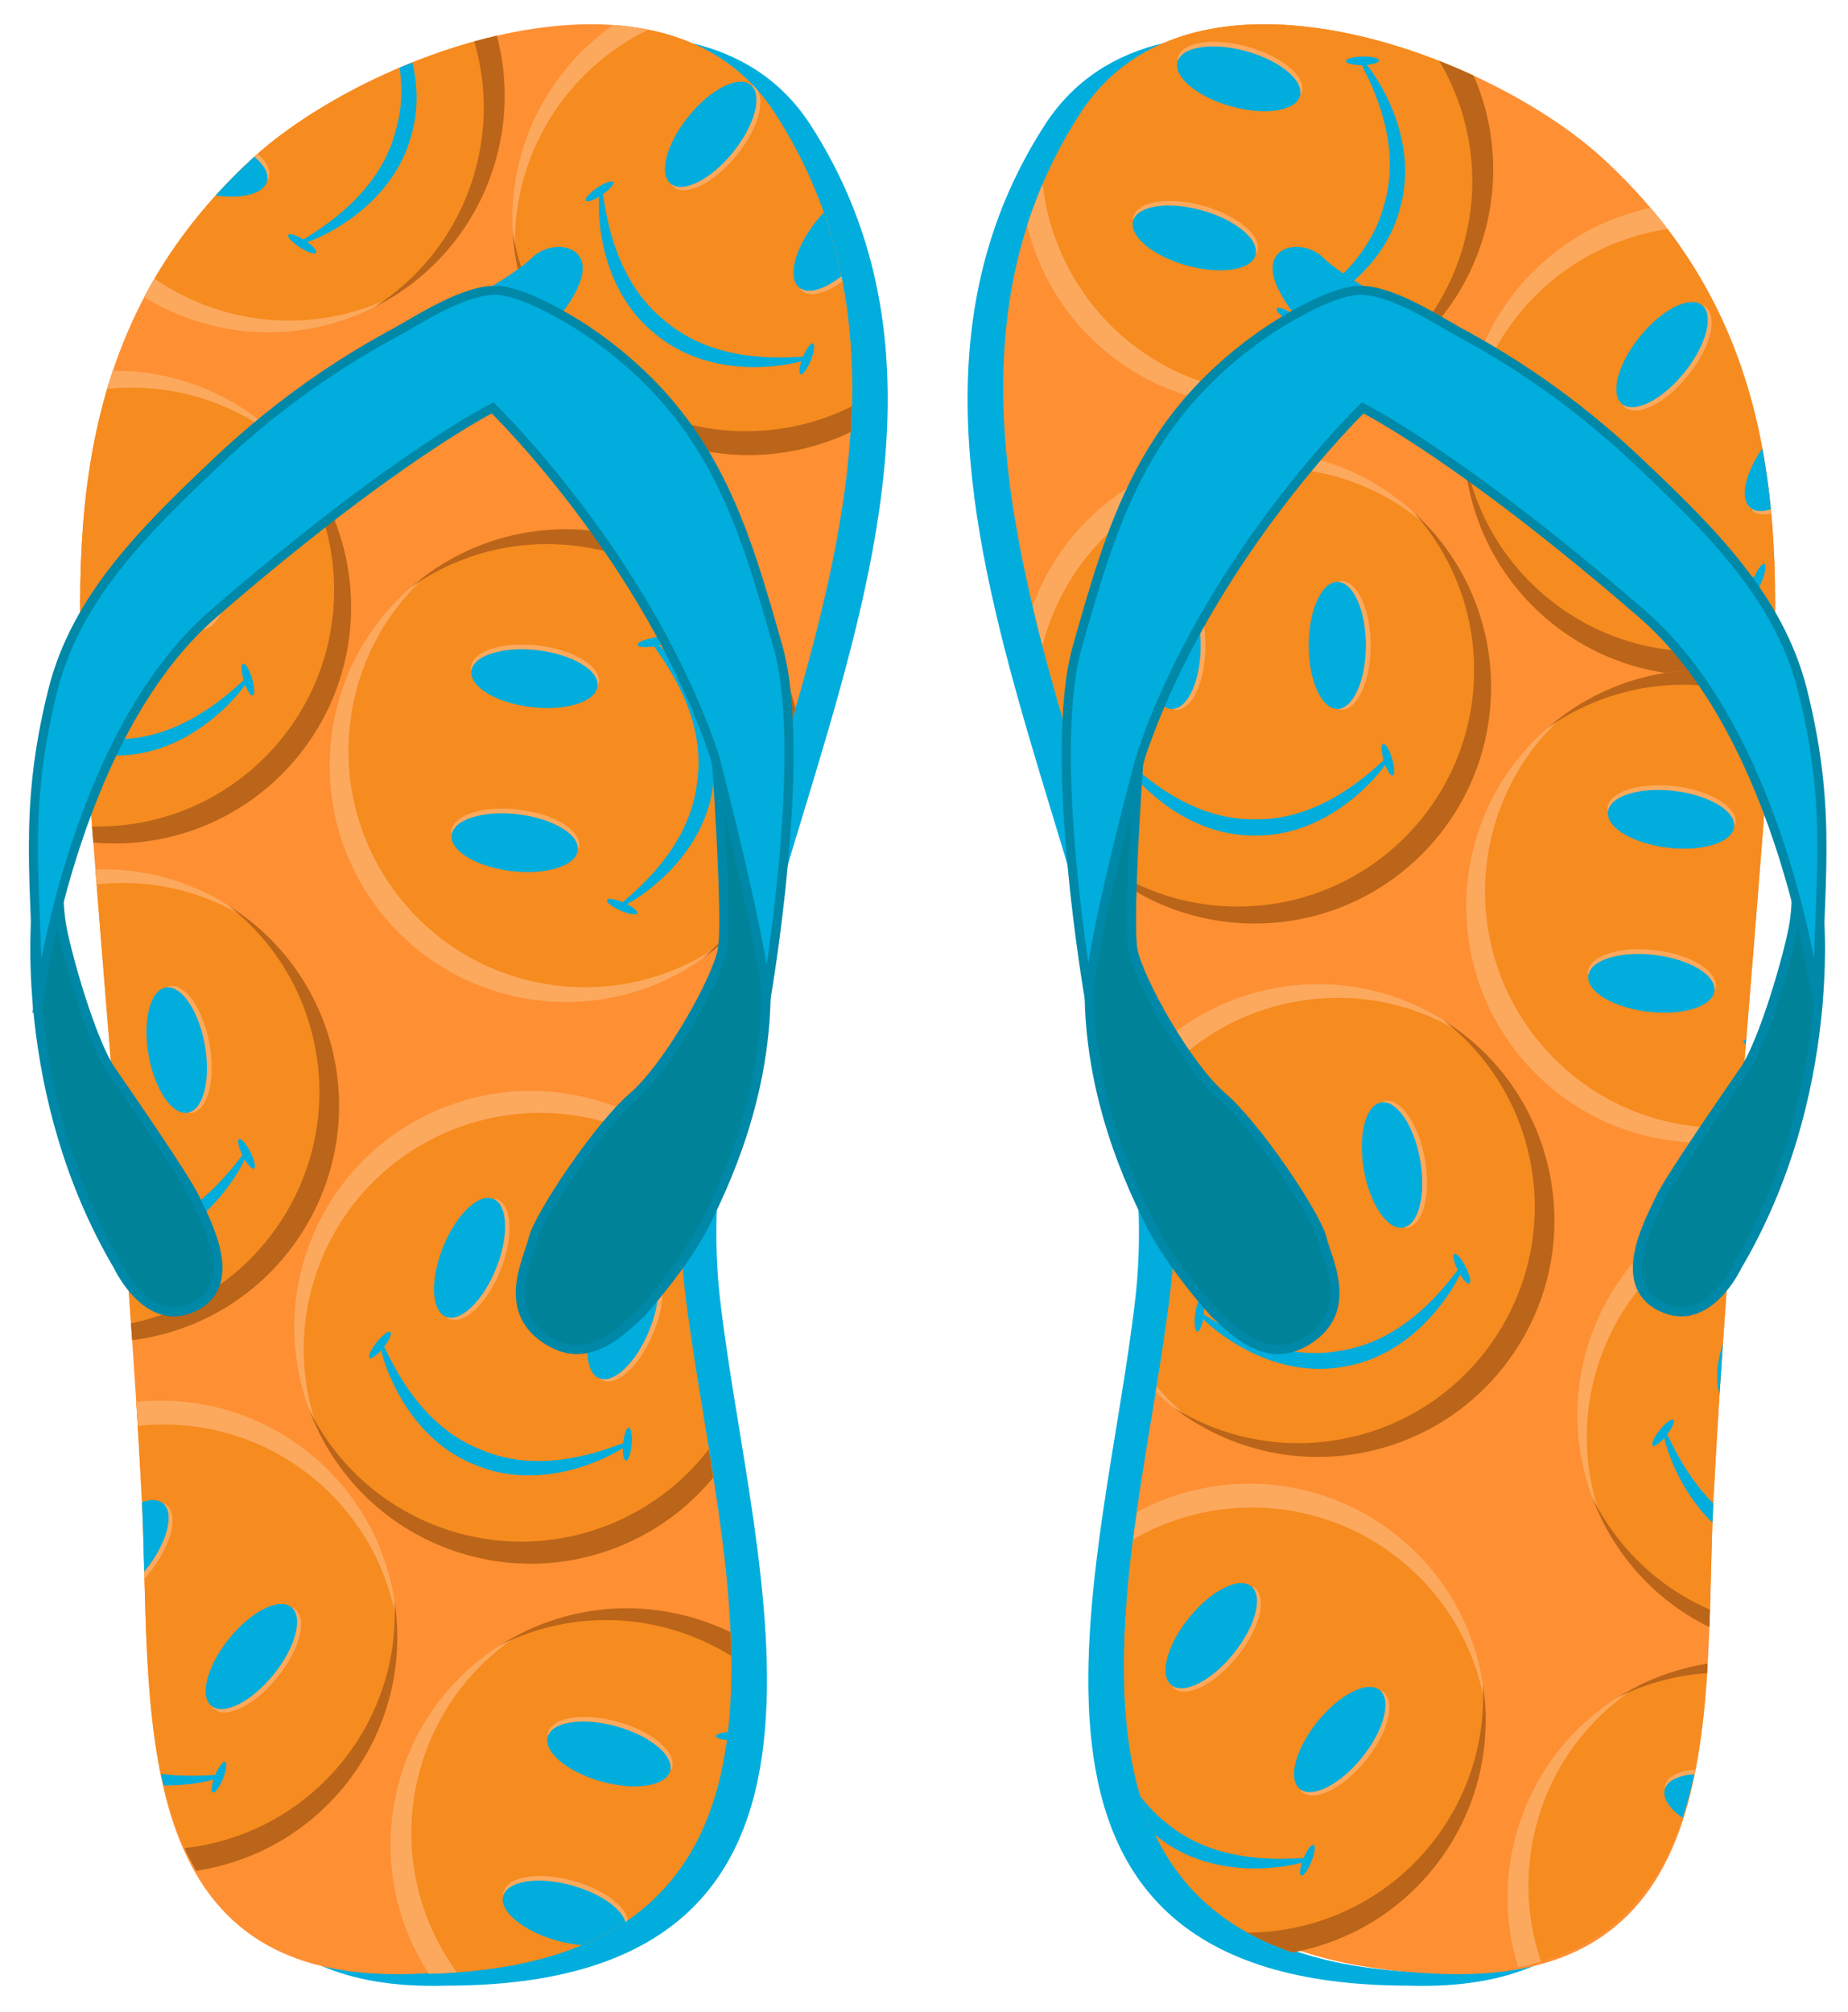 <?xml version="1.0" encoding="UTF-8" standalone="no"?>
<svg
   xmlns:dc="http://purl.org/dc/elements/1.1/"
   xmlns:cc="http://creativecommons.org/ns#"
   xmlns:rdf="http://www.w3.org/1999/02/22-rdf-syntax-ns#"
   xmlns:svg="http://www.w3.org/2000/svg"
   xmlns="http://www.w3.org/2000/svg"
   id="svg1932"
   version="1.1"
   viewBox="0 0 71.753 78.121"
   height="78.121mm"
   width="71.753mm">
  <defs
     id="defs1926">
    <clipPath
       id="clipPath106"
       clipPathUnits="userSpaceOnUse">
      <path
         id="path104"
         d="m 2187.21,2830.68 c 320.61,0 283.24,300.44 295.35,528.35 14.69,276.15 41.46,549.01 61.18,824.35 17.43,243.58 11.99,464.8 -183,644.32 -126.26,116.23 -452.89,238.62 -574.68,49.85 -253.74,-393.32 146.08,-874.96 99.7,-1289.31 -33.48,-299.03 -195.51,-757.56 301.45,-757.56 z m -1138.52,0 c -320.6,0 -283.237,300.44 -295.346,528.35 -14.696,276.15 -41.453,549.01 -61.172,824.35 -17.442,243.58 -12,464.8 182.988,644.32 126.26,116.23 452.9,238.62 574.69,49.85 253.73,-393.32 -146.09,-874.96 -99.71,-1289.31 33.49,-299.03 195.51,-757.56 -301.45,-757.56 z" />
    </clipPath>
    <clipPath
       id="clipPath258"
       clipPathUnits="userSpaceOnUse">
      <path
         id="path256"
         d="m 4441.53,2795.99 c 320.6,0 283.24,300.43 295.35,528.34 14.69,276.15 41.45,549 61.17,824.35 17.42,243.58 11.99,464.8 -183.01,644.32 -126.25,116.23 -452.89,238.62 -574.68,49.84 -253.72,-393.32 146.09,-874.96 99.7,-1289.3 -33.47,-299.04 -195.5,-757.55 301.47,-757.55 z m -1138.53,0 c -320.6,0 -283.23,300.43 -295.34,528.34 -14.7,276.15 -41.47,549 -61.18,824.35 -17.44,243.58 -12,464.8 182.99,644.32 126.26,116.23 452.89,238.62 574.69,49.84 253.74,-393.32 -146.09,-874.96 -99.71,-1289.3 33.48,-299.04 195.53,-757.55 -301.45,-757.55 z" />
    </clipPath>
    <clipPath
       id="clipPath620"
       clipPathUnits="userSpaceOnUse">
      <path
         id="path618"
         d="m 6701.74,2810.93 c 320.61,0 283.25,300.44 295.35,528.36 14.69,276.14 41.45,549 61.18,824.34 17.42,243.59 11.99,464.81 -182.99,644.32 -126.27,116.23 -452.89,238.62 -574.69,49.85 -253.75,-393.32 146.08,-874.96 99.69,-1289.31 -33.48,-299.02 -195.49,-757.56 301.46,-757.56 z m -1138.53,0 c -320.59,0 -283.22,300.44 -295.33,528.36 -14.69,276.14 -41.47,549 -61.18,824.34 -17.44,243.59 -12.01,464.81 182.99,644.32 126.27,116.23 452.89,238.62 574.69,49.85 253.73,-393.32 -146.09,-874.96 -99.71,-1289.31 33.48,-299.02 195.51,-757.56 -301.46,-757.56 z" />
    </clipPath>
    <clipPath
       id="clipPath24"
       clipPathUnits="userSpaceOnUse">
      <path
         id="path22"
         d="m 2172,487.441 c -496.73,15.2 -334.93,458.52 -301.46,757.559 46.39,414.34 -353.44,895.98 -99.71,1289.3 121.8,188.78 448.43,66.38 574.69,-49.85 194.99,-179.51 200.43,-400.74 182.99,-644.31 -19.71,-275.35 -46.47,-548.21 -61.17,-824.36 C 2455.23,787.871 2492.45,477.641 2172,487.441 Z" />
    </clipPath>
    <clipPath
       id="clipPath48"
       clipPathUnits="userSpaceOnUse">
      <path
         id="path46"
         d="m 1033.47,487.441 c 496.74,15.2 334.94,458.52 301.47,757.559 -46.39,414.34 353.43,895.98 99.7,1289.3 -121.79,188.78 -448.433,66.38 -574.683,-49.85 -195,-179.51 -200.43,-400.74 -183,-644.31 19.719,-275.35 46.477,-548.21 61.172,-824.36 12.109,-227.909 -25.098,-538.139 295.341,-528.339 z" />
    </clipPath>
    <clipPath
       id="clipPath200"
       clipPathUnits="userSpaceOnUse">
      <path
         id="path198"
         d="m 4444.78,487.582 c 320.61,0 283.24,300.43 295.35,528.338 14.69,276.15 41.45,549 61.17,824.35 17.43,243.58 12,464.81 -183,644.32 -126.25,116.23 -452.89,238.61 -574.69,49.84 -253.72,-393.32 146.09,-874.96 99.71,-1289.29 -33.48,-299.05 -195.51,-757.558 301.46,-757.558 z m -1138.53,0 c -320.59,0 -283.23,300.43 -295.34,528.338 -14.69,276.15 -41.46,549 -61.17,824.35 -17.44,243.58 -12,464.81 182.99,644.32 126.26,116.23 452.9,238.61 574.69,49.84 253.73,-393.32 -146.09,-874.96 -99.71,-1289.29 33.48,-299.05 195.52,-757.558 -301.46,-757.558 z" />
    </clipPath>
    <clipPath
       id="clipPath330"
       clipPathUnits="userSpaceOnUse">
      <path
         id="path328"
         d="m 6658.36,492.27 c 320.6,0 283.25,300.441 295.36,528.35 14.68,276.16 41.44,549.01 61.17,824.35 17.42,243.58 11.99,464.81 -183,644.33 -126.26,116.23 -452.89,238.61 -574.69,49.84 -253.73,-393.32 146.09,-874.96 99.7,-1289.32 -33.48,-299.019 -195.5,-757.55 301.46,-757.55 z m -1138.52,0 c -320.6,0 -283.24,300.441 -295.35,528.35 -14.69,276.16 -41.45,549.01 -61.17,824.35 -17.43,243.58 -12,464.81 183,644.33 126.25,116.23 452.89,238.61 574.69,49.84 253.72,-393.32 -146.09,-874.96 -99.71,-1289.32 33.48,-299.019 195.51,-757.55 -301.46,-757.55 z" />
    </clipPath>
  </defs>
  <g
     transform="translate(50.478,-54.296)"
     id="layer1">
    <g
       id="g3491"
       transform="matrix(0.353,0,0,-0.353,-241.168,148.029)">
      <path
         id="path316"
         style="fill:#00addd;fill-opacity:1;fill-rule:nonzero;stroke:none;stroke-width:0.1"
         d="m 629.342,251.798 c -3.197,4.955 -7.809,7.764 -13.098,9.005 3.498,-1.559 6.536,-4.015 8.84,-7.587 25.372,-39.331 -14.609,-87.496 -9.97,-128.931 3.347,-29.901 19.55,-75.755 -30.147,-75.755 -3.668,-0.113 -6.861,0.199 -9.654,0.866 3.664,-1.62 8.22,-2.459 13.912,-2.286 49.697,0 33.494,45.854 30.146,75.756 -4.638,41.436 35.343,89.6 9.971,128.932" />
      <path
         id="path318"
         style="fill:#ff8f33;fill-opacity:1;fill-rule:nonzero;stroke:none;stroke-width:0.1"
         d="m 585.307,48.394 c 49.674,1.52 33.493,45.853 30.145,75.755 -4.638,41.436 35.344,89.6 9.971,128.932 -12.18,18.877 -44.844,6.639 -57.469,-4.984 -19.499,-17.952 -20.043,-40.075 -18.299,-64.433 1.971,-27.534 4.648,-54.819 6.117,-82.435 1.211,-22.791 -2.51,-53.816 29.535,-52.835" />
      <path
         id="path320"
         style="fill:#00addd;fill-opacity:1;fill-rule:nonzero;stroke:none;stroke-width:0.1"
         d="m 655.125,251.798 c 3.198,4.955 7.808,7.764 13.097,9.005 -3.496,-1.559 -6.535,-4.015 -8.84,-7.587 -25.372,-39.331 14.609,-87.496 9.971,-128.931 -3.348,-29.901 -19.551,-75.755 30.145,-75.755 3.668,-0.113 6.863,0.199 9.655,0.866 -3.663,-1.62 -8.222,-2.459 -13.912,-2.286 -49.697,0 -33.494,45.854 -30.146,75.756 4.639,41.436 -35.343,89.6 -9.97,128.932" />
      <path
         id="path322"
         style="fill:#ff8f33;fill-opacity:1;fill-rule:nonzero;stroke:none;stroke-width:0.1"
         d="m 699.159,48.394 c -49.672,1.52 -33.494,45.853 -30.146,75.755 4.639,41.436 -35.343,89.6 -9.97,128.932 12.18,18.877 44.843,6.639 57.469,-4.984 19.499,-17.952 20.042,-40.075 18.3,-64.433 -1.973,-27.534 -4.649,-54.819 -6.117,-82.435 -1.211,-22.791 2.509,-53.816 -29.536,-52.835" />
      <g
         id="g324"
         transform="matrix(0.1,0,0,0.1,33.323,-0.833)">
        <g
           clip-path="url(#clipPath330)"
           id="g326">
          <path
             id="path332"
             style="fill:#f68b1f;fill-opacity:1;fill-rule:nonzero;stroke:none"
             d="m 5454.9,1995.88 c 0,-143.59 -116.41,-260 -260,-260 -143.6,0 -260,116.41 -260,260 0,143.59 116.4,260 260,260 143.59,0 260,-116.41 260,-260" />
          <path
             id="path334"
             style="fill:#fca95e;fill-opacity:1;fill-rule:nonzero;stroke:none"
             d="m 4953.55,1977.25 c 0,143.59 116.41,260 260,260 67.05,0 128.16,-25.39 174.28,-67.07 -47.58,52.63 -116.39,85.7 -192.93,85.7 -143.6,0 -260,-116.41 -260,-260 0,-76.54 33.08,-145.35 85.72,-192.93 -41.68,46.11 -67.07,107.25 -67.07,174.3" />
          <path
             id="path336"
             style="fill:#ba6519;fill-opacity:1;fill-rule:nonzero;stroke:none"
             d="m 5369.19,2188.81 c 41.68,-46.11 67.07,-107.23 67.07,-174.3 0,-143.59 -116.4,-260 -260,-260 -67.05,0 -128.18,25.39 -174.29,67.09 47.6,-52.64 116.4,-85.72 192.93,-85.72 143.59,0 260,116.41 260,260 0,76.54 -33.07,145.35 -85.71,192.93" />
          <path
             id="path338"
             style="fill:#00addd;fill-opacity:1;fill-rule:nonzero;stroke:none"
             d="m 5345.5,1918.98 c -3.1,9.54 -7.44,15.98 -9.67,14.38 -2.05,-1.47 -1.6,-9.22 0.94,-17.89 -18.4,-16.56 -71.19,-66.19 -141.42,-64.92 -71.16,-1.29 -124.42,49.63 -142.13,65.54 2.36,8.4 2.75,15.84 0.76,17.27 -2.23,1.6 -6.56,-4.84 -9.69,-14.38 -3.12,-9.53 -3.85,-18.55 -1.62,-20.13 2.05,-1.47 5.92,3.94 8.97,12.32 15.89,-22.89 69.19,-79.41 143.71,-78.51 73.61,-0.88 126.54,54.31 143.12,77.69 2.99,-7.91 6.68,-12.93 8.67,-11.5 2.23,1.58 1.49,10.6 -1.64,20.13" />
          <path
             id="path340"
             style="fill:#fca95e;fill-opacity:1;fill-rule:nonzero;stroke:none"
             d="m 5108.24,2111.68 c -0.71,0 -1.41,-0.08 -2.09,-0.18 16.38,-2.4 29.35,-32.69 29.35,-69.72 0,-37.03 -12.97,-67.33 -29.35,-69.73 0.68,-0.1 1.38,-0.16 2.09,-0.16 17.36,0 31.44,31.29 31.44,69.89 0,38.59 -14.08,69.9 -31.44,69.9 z m 181.72,0 c -0.71,0 -1.41,-0.08 -2.09,-0.18 16.38,-2.4 29.35,-32.69 29.35,-69.72 0,-37.03 -12.97,-67.33 -29.35,-69.73 0.68,-0.1 1.38,-0.16 2.09,-0.16 17.36,0 31.44,31.29 31.44,69.89 0,38.59 -14.08,69.9 -31.44,69.9" />
          <path
             id="path342"
             style="fill:none;stroke:#fca95e;stroke-width:2.097;stroke-linecap:butt;stroke-linejoin:miter;stroke-miterlimit:4;stroke-dasharray:none;stroke-opacity:1"
             d="m 5108.24,2111.68 c -0.71,0 -1.41,-0.08 -2.09,-0.18 16.38,-2.4 29.35,-32.69 29.35,-69.72 0,-37.03 -12.97,-67.33 -29.35,-69.73 0.68,-0.1 1.38,-0.16 2.09,-0.16 17.36,0 31.44,31.29 31.44,69.89 0,38.59 -14.08,69.9 -31.44,69.9 z m 181.72,0 c -0.71,0 -1.41,-0.08 -2.09,-0.18 16.38,-2.4 29.35,-32.69 29.35,-69.72 0,-37.03 -12.97,-67.33 -29.35,-69.73 0.68,-0.1 1.38,-0.16 2.09,-0.16 17.36,0 31.44,31.29 31.44,69.89 0,38.59 -14.08,69.9 -31.44,69.9 z" />
          <path
             id="path344"
             style="fill:#00addd;fill-opacity:1;fill-rule:nonzero;stroke:none"
             d="m 5317.22,2041.78 c 0,-38.6 -14.08,-69.89 -31.46,-69.89 -17.37,0 -31.45,31.29 -31.45,69.89 0,38.59 14.08,69.9 31.45,69.9 17.38,0 31.46,-31.31 31.46,-69.9" />
          <path
             id="path346"
             style="fill:#f68b1f;fill-opacity:1;fill-rule:nonzero;stroke:none"
             d="m 6094.53,2259.65 c -90.26,-111.68 -253.97,-129.04 -365.65,-38.79 -111.68,90.25 -129.04,253.96 -38.79,365.64 90.26,111.68 253.97,129.05 365.65,38.79 111.68,-90.25 129.04,-253.96 38.79,-365.64" />
          <path
             id="path348"
             style="fill:#fca95e;fill-opacity:1;fill-rule:nonzero;stroke:none"
             d="m 5692.87,2560.29 c 90.27,111.68 253.96,129.05 365.64,38.79 52.15,-42.15 83.73,-100.31 93.4,-161.72 -3.91,70.84 -36.64,139.81 -96.17,187.93 -111.68,90.26 -275.39,72.89 -365.65,-38.79 -48.1,-59.53 -65.64,-133.82 -54.61,-203.92 -3.41,62.07 15.26,125.56 57.39,177.71" />
          <path
             id="path350"
             style="fill:#ba6519;fill-opacity:1;fill-rule:nonzero;stroke:none"
             d="m 6149.14,2463.57 c 3.41,-62.07 -15.24,-125.54 -57.41,-177.71 -90.25,-111.68 -253.96,-129.04 -365.64,-38.79 -52.15,42.15 -83.73,100.31 -93.38,161.72 3.93,-70.84 36.64,-139.83 96.17,-187.93 111.68,-90.25 275.39,-72.89 365.65,38.79 48.1,59.53 65.62,133.83 54.61,203.92" />
          <path
             id="path352"
             style="fill:#00addd;fill-opacity:1;fill-rule:nonzero;stroke:none"
             d="m 5961.11,2268.59 c 3.57,9.38 4.24,17.11 1.5,17.27 -2.52,0.16 -7.03,-6.17 -10.51,-14.49 -24.72,-1.33 -96.97,-6.74 -150.8,38.4 -56.15,43.73 -65.56,116.79 -69.35,140.31 7.13,5.04 12.11,10.58 11.44,12.95 -0.72,2.63 -8.14,0.35 -16.56,-5.1 -8.42,-5.45 -14.65,-11.99 -13.92,-14.63 0.68,-2.44 7.09,-0.66 14.72,3.95 -2.01,-27.8 3.91,-105.26 62.42,-151.41 56.7,-46.95 132.58,-37.29 160.16,-29.53 -2.66,-8.03 -2.93,-14.26 -0.49,-14.4 2.74,-0.15 7.83,7.31 11.39,16.68" />
          <path
             id="path354"
             style="fill:#fca95e;fill-opacity:1;fill-rule:nonzero;stroke:none"
             d="m 5897.69,2567.62 c -0.55,0.43 -1.13,0.82 -1.74,1.17 11.23,-12.17 2.29,-43.89 -20.99,-72.68 -23.29,-28.81 -52.41,-44.22 -66.66,-35.78 0.46,-0.51 0.97,-0.99 1.52,-1.44 13.51,-10.92 44.14,4.57 68.4,34.59 24.26,30.02 32.99,63.22 19.47,74.14 z m 141.33,-114.24 c -0.55,0.45 -1.13,0.82 -1.74,1.19 11.23,-12.17 2.29,-43.89 -21,-72.68 -23.28,-28.8 -52.4,-44.21 -66.66,-35.78 0.49,-0.5 0.98,-0.99 1.55,-1.44 13.49,-10.92 44.12,4.57 68.38,34.59 24.25,30.02 32.98,63.22 19.47,74.12" />
          <path
             id="path356"
             style="fill:none;stroke:#fca95e;stroke-width:2.097;stroke-linecap:butt;stroke-linejoin:miter;stroke-miterlimit:4;stroke-dasharray:none;stroke-opacity:1"
             d="m 5897.69,2567.62 c -0.55,0.43 -1.13,0.82 -1.74,1.17 11.23,-12.17 2.29,-43.89 -20.99,-72.68 -23.29,-28.81 -52.41,-44.22 -66.66,-35.78 0.46,-0.51 0.97,-0.99 1.52,-1.44 13.51,-10.92 44.14,4.57 68.4,34.59 24.26,30.02 32.99,63.22 19.47,74.14 z m 141.33,-114.24 c -0.55,0.45 -1.13,0.82 -1.74,1.19 11.23,-12.17 2.29,-43.89 -21,-72.68 -23.28,-28.8 -52.4,-44.21 -66.66,-35.78 0.49,-0.5 0.98,-0.99 1.55,-1.44 13.49,-10.92 44.12,4.57 68.38,34.59 24.25,30.02 32.98,63.22 19.47,74.12 z" />
          <path
             id="path358"
             style="fill:#00addd;fill-opacity:1;fill-rule:nonzero;stroke:none"
             d="m 5874.96,2496.11 c -24.26,-30.02 -54.89,-45.5 -68.4,-34.59 -13.52,10.92 -4.79,44.12 19.47,74.12 24.26,30.04 54.88,45.53 68.4,34.61 13.51,-10.91 4.78,-44.12 -19.47,-74.14" />
          <path
             id="path360"
             style="fill:#00addd;fill-opacity:1;fill-rule:nonzero;stroke:none"
             d="m 6016.28,2381.89 c -24.25,-30.02 -54.88,-45.5 -68.39,-34.59 -13.5,10.92 -4.79,44.11 19.47,74.13 24.28,30.02 54.9,45.5 68.4,34.59 13.51,-10.92 4.78,-44.11 -19.48,-74.13" />
          <path
             id="path362"
             style="fill:#f68b1f;fill-opacity:1;fill-rule:nonzero;stroke:none"
             d="m 5447.97,699.512 c -90.25,-111.68 -253.96,-129.043 -365.64,-38.793 -111.68,90.261 -129.04,253.972 -38.79,365.651 90.26,111.68 253.96,129.04 365.64,38.79 111.68,-90.262 129.05,-253.969 38.79,-365.648" />
          <path
             id="path364"
             style="fill:#fca95e;fill-opacity:1;fill-rule:nonzero;stroke:none"
             d="m 5046.32,1000.16 c 90.27,111.68 253.97,129.04 365.65,38.79 52.15,-42.149 83.73,-100.321 93.4,-161.72 -3.92,70.84 -36.65,139.8 -96.19,187.93 -111.68,90.25 -275.38,72.89 -365.64,-38.79 -48.11,-59.53 -65.63,-133.831 -54.6,-203.929 -3.43,62.071 15.24,125.571 57.38,177.719" />
          <path
             id="path366"
             style="fill:#ba6519;fill-opacity:1;fill-rule:nonzero;stroke:none"
             d="m 5502.58,903.441 c 3.43,-62.07 -15.23,-125.55 -57.39,-177.722 -90.25,-111.68 -253.96,-129.039 -365.64,-38.789 -52.15,42.152 -83.73,100.32 -93.39,161.718 3.92,-70.839 36.65,-139.816 96.17,-187.929 111.68,-90.25 275.39,-72.887 365.64,38.793 48.12,59.527 65.64,133.828 54.61,203.929" />
          <path
             id="path368"
             style="fill:#00addd;fill-opacity:1;fill-rule:nonzero;stroke:none"
             d="m 5314.56,708.461 c 3.57,9.371 4.24,17.109 1.51,17.258 -2.52,0.16 -7.03,-6.168 -10.52,-14.489 -24.72,-1.332 -96.97,-6.738 -150.8,38.399 -56.14,43.73 -65.56,116.801 -69.34,140.312 7.12,5.039 12.1,10.59 11.44,12.95 -0.72,2.64 -8.14,0.351 -16.56,-5.102 -8.42,-5.449 -14.66,-11.988 -13.93,-14.629 0.69,-2.441 7.09,-0.66 14.73,3.949 -2.01,-27.789 3.91,-105.25 62.41,-151.41 56.71,-46.949 132.58,-37.277 160.17,-29.527 -2.66,-8.031 -2.94,-14.262 -0.5,-14.391 2.73,-0.16 7.83,7.301 11.39,16.68" />
          <path
             id="path370"
             style="fill:#fca95e;fill-opacity:1;fill-rule:nonzero;stroke:none"
             d="m 5251.14,1007.48 c -0.55,0.43 -1.14,0.82 -1.74,1.17 11.24,-12.17 2.28,-43.88 -21,-72.67 -23.27,-28.808 -52.4,-44.218 -66.65,-35.781 0.47,-0.508 0.98,-1 1.53,-1.449 13.5,-10.918 44.13,4.57 68.39,34.59 24.26,30.019 32.98,63.219 19.47,74.14 z m 141.34,-114.238 c -0.56,0.449 -1.15,0.817 -1.74,1.188 11.23,-12.16 2.27,-43.879 -21,-72.668 -23.28,-28.813 -52.4,-44.223 -66.66,-35.782 0.48,-0.511 0.98,-1 1.53,-1.449 13.51,-10.922 44.13,4.571 68.38,34.59 24.27,30.02 32.99,63.219 19.49,74.121" />
          <path
             id="path372"
             style="fill:none;stroke:#fca95e;stroke-width:2.097;stroke-linecap:butt;stroke-linejoin:miter;stroke-miterlimit:4;stroke-dasharray:none;stroke-opacity:1"
             d="m 5251.14,1007.48 c -0.55,0.43 -1.14,0.82 -1.74,1.17 11.24,-12.17 2.28,-43.88 -21,-72.67 -23.27,-28.808 -52.4,-44.218 -66.65,-35.781 0.47,-0.508 0.98,-1 1.53,-1.449 13.5,-10.918 44.13,4.57 68.39,34.59 24.26,30.019 32.98,63.219 19.47,74.14 z m 141.34,-114.238 c -0.56,0.449 -1.15,0.817 -1.74,1.188 11.23,-12.16 2.27,-43.879 -21,-72.668 -23.28,-28.813 -52.4,-44.223 -66.66,-35.782 0.48,-0.511 0.98,-1 1.53,-1.449 13.51,-10.922 44.13,4.571 68.38,34.59 24.27,30.02 32.99,63.219 19.49,74.121 z" />
          <path
             id="path374"
             style="fill:#00addd;fill-opacity:1;fill-rule:nonzero;stroke:none"
             d="m 5228.4,935.98 c -24.25,-30.019 -54.87,-45.511 -68.39,-34.589 -13.51,10.91 -4.79,44.121 19.47,74.121 24.27,30.038 54.89,45.528 68.4,34.608 13.51,-10.921 4.79,-44.12 -19.48,-74.14" />
          <path
             id="path376"
             style="fill:#00addd;fill-opacity:1;fill-rule:nonzero;stroke:none"
             d="m 5369.74,821.762 c -24.26,-30.02 -54.88,-45.512 -68.4,-34.59 -13.49,10.918 -4.78,44.098 19.48,74.117 24.26,30.02 54.89,45.512 68.39,34.59 13.51,-10.918 4.79,-44.098 -19.47,-74.117" />
          <path
             id="path378"
             style="fill:#f68b1f;fill-opacity:1;fill-rule:nonzero;stroke:none"
             d="m 5437.69,1492.78 c 25.02,-141.39 -69.33,-276.31 -210.71,-301.33 -141.4,-25.02 -276.31,69.32 -301.34,210.72 -25.02,141.39 69.33,276.3 210.71,301.33 141.4,25.02 276.31,-69.33 301.34,-210.72" />
          <path
             id="path380"
             style="fill:#fca95e;fill-opacity:1;fill-rule:nonzero;stroke:none"
             d="m 4947.24,1387.06 c -25.01,141.4 69.32,276.31 210.71,301.33 66.04,11.69 130.65,-2.66 183.32,-35.67 -56.02,43.55 -129.54,64.11 -204.92,50.78 -141.38,-25.03 -235.73,-159.94 -210.71,-301.33 13.34,-75.36 57.9,-137.36 118.03,-175.04 -49.09,38.15 -84.74,93.91 -96.43,159.93" />
          <path
             id="path382"
             style="fill:#ba6519;fill-opacity:1;fill-rule:nonzero;stroke:none"
             d="m 5319.67,1667.82 c 49.08,-38.14 84.72,-93.89 96.41,-159.93 25.02,-141.4 -69.32,-276.31 -210.71,-301.33 -66.03,-11.69 -130.65,2.66 -183.31,35.68 56.03,-43.54 129.56,-64.12 204.92,-50.79 141.38,25.02 235.73,159.94 210.71,301.33 -13.34,75.37 -57.9,137.36 -118.02,175.04" />
          <path
             id="path384"
             style="fill:#00addd;fill-opacity:1;fill-rule:nonzero;stroke:none"
             d="m 5343.36,1398 c -4.72,8.85 -10.11,14.43 -12.03,12.47 -1.76,-1.81 0.04,-9.36 4.05,-17.45 -15.23,-19.52 -58.57,-77.59 -127.95,-88.58 -69.85,-13.66 -131.16,27.2 -151.39,39.78 0.88,8.68 -0.03,16.07 -2.26,17.13 -2.46,1.19 -5.6,-5.91 -7.02,-15.84 -1.41,-9.92 -0.56,-18.94 1.91,-20.11 2.28,-1.08 5.14,4.91 6.69,13.69 19.64,-19.75 81.97,-66.13 155.18,-52.27 72.65,11.97 115.16,75.55 127.41,101.45 4.31,-7.26 8.82,-11.56 10.53,-9.82 1.92,1.96 -0.37,10.71 -5.12,19.55" />
          <path
             id="path386"
             style="fill:#fca95e;fill-opacity:1;fill-rule:nonzero;stroke:none"
             d="m 5076.14,1546.4 c -0.69,-0.13 -1.36,-0.32 -2.03,-0.54 16.56,0.5 34.62,-27.08 41.06,-63.55 6.46,-36.45 -1.03,-68.55 -16.76,-73.76 0.71,0.01 1.4,0.08 2.09,0.2 17.1,3.03 25.52,36.3 18.8,74.3 -6.73,38.01 -26.05,66.37 -43.16,63.35 z m 178.95,31.67 c -0.71,-0.13 -1.37,-0.33 -2.04,-0.54 16.55,0.49 34.6,-27.08 41.06,-63.55 6.45,-36.46 -1.04,-68.54 -16.76,-73.77 0.7,0.02 1.4,0.08 2.1,0.21 17.1,3.03 25.52,36.29 18.79,74.29 -6.73,38.01 -26.06,66.38 -43.15,63.36" />
          <path
             id="path388"
             style="fill:none;stroke:#fca95e;stroke-width:2.097;stroke-linecap:butt;stroke-linejoin:miter;stroke-miterlimit:4;stroke-dasharray:none;stroke-opacity:1"
             d="m 5076.14,1546.4 c -0.69,-0.13 -1.36,-0.32 -2.03,-0.54 16.56,0.5 34.62,-27.08 41.06,-63.55 6.46,-36.45 -1.03,-68.55 -16.76,-73.76 0.71,0.01 1.4,0.08 2.09,0.2 17.1,3.03 25.52,36.3 18.8,74.3 -6.73,38.01 -26.05,66.37 -43.16,63.35 z m 178.95,31.67 c -0.71,-0.13 -1.37,-0.33 -2.04,-0.54 16.55,0.49 34.6,-27.08 41.06,-63.55 6.45,-36.46 -1.04,-68.54 -16.76,-73.77 0.7,0.02 1.4,0.08 2.1,0.21 17.1,3.03 25.52,36.29 18.79,74.29 -6.73,38.01 -26.06,66.38 -43.15,63.36 z" />
          <path
             id="path390"
             style="fill:#00addd;fill-opacity:1;fill-rule:nonzero;stroke:none"
             d="m 5294.11,1513.98 c 6.72,-37.99 -1.68,-71.27 -18.8,-74.29 -17.09,-3.03 -36.42,25.33 -43.14,63.33 -6.73,38.02 1.68,71.29 18.79,74.31 17.1,3.03 36.42,-25.34 43.15,-63.35" />
          <path
             id="path392"
             style="fill:#f68b1f;fill-opacity:1;fill-rule:nonzero;stroke:none"
             d="m 5893.8,1106.89 c -53.46,-133.261 -204.84,-197.96 -338.11,-144.531 -133.26,53.481 -197.97,204.851 -144.51,338.131 53.45,133.26 204.83,197.97 338.1,144.51 133.27,-53.46 197.97,-204.84 144.52,-338.11" />
          <path
             id="path394"
             style="fill:#fca95e;fill-opacity:1;fill-rule:nonzero;stroke:none"
             d="m 5421.54,1276.25 c 53.46,133.26 204.83,197.97 338.09,144.51 62.25,-24.96 109.53,-71.27 136.81,-127.13 -24.56,66.57 -76.11,122.87 -147.16,151.37 -133.27,53.46 -284.65,-11.25 -338.1,-144.51 -28.49,-71.04 -23.41,-147.21 7.73,-210.98 -21.52,58.34 -22.33,124.51 2.63,186.74" />
          <path
             id="path396"
             style="fill:#ba6519;fill-opacity:1;fill-rule:nonzero;stroke:none"
             d="m 5886.08,1317.85 c 21.51,-58.3 22.31,-124.47 -2.65,-186.72 -53.45,-133.259 -204.83,-197.97 -338.1,-144.509 -62.23,24.959 -109.51,71.289 -136.79,127.149 24.57,-66.58 76.12,-122.891 147.15,-151.411 133.27,-53.429 284.65,11.27 338.11,144.531 28.5,71.04 23.41,147.21 -7.72,210.96" />
          <path
             id="path398"
             style="fill:#00addd;fill-opacity:1;fill-rule:nonzero;stroke:none"
             d="m 5763.64,1076.25 c 0.66,10.02 -0.97,17.6 -3.63,16.95 -2.46,-0.6 -4.91,-7.97 -5.79,-16.95 -23.24,-8.54 -90.71,-34.94 -155.43,-7.62 -66.52,25.32 -96.98,92.39 -107.52,113.77 5.34,6.9 8.47,13.65 7.14,15.72 -1.46,2.33 -7.88,-2.05 -14.33,-9.72 -6.45,-7.68 -10.48,-15.78 -9.01,-18.09 1.37,-2.13 6.97,1.45 12.91,8.09 6.25,-27.15 34.66,-99.45 104.14,-126.37 68.01,-28.22 137.7,3.3 161.78,18.83 -0.17,-8.46 1.38,-14.49 3.75,-13.91 2.67,0.65 5.34,9.3 5.99,19.3" />
          <path
             id="path400"
             style="fill:#fca95e;fill-opacity:1;fill-rule:nonzero;stroke:none"
             d="m 5615.15,1343.44 c -0.64,0.25 -1.32,0.45 -2,0.6 14.33,-8.32 15.08,-41.27 1.29,-75.64 -13.78,-34.36 -37.1,-57.66 -53.19,-53.77 0.59,-0.37 1.22,-0.67 1.87,-0.94 16.11,-6.46 40.84,17.35 55.21,53.15 14.38,35.84 12.95,70.13 -3.18,76.6 z m 168.67,-67.66 c -0.67,0.26 -1.33,0.45 -2.01,0.61 14.31,-8.32 15.07,-41.27 1.28,-75.63 -13.78,-34.37 -37.09,-57.65 -53.2,-53.79 0.61,-0.35 1.23,-0.66 1.89,-0.93 16.12,-6.47 40.84,17.32 55.21,53.14 14.36,35.84 12.95,70.14 -3.17,76.6" />
          <path
             id="path402"
             style="fill:none;stroke:#fca95e;stroke-width:2.097;stroke-linecap:butt;stroke-linejoin:miter;stroke-miterlimit:4;stroke-dasharray:none;stroke-opacity:1"
             d="m 5615.15,1343.44 c -0.64,0.25 -1.32,0.45 -2,0.6 14.33,-8.32 15.08,-41.27 1.29,-75.64 -13.78,-34.36 -37.1,-57.66 -53.19,-53.77 0.59,-0.37 1.22,-0.67 1.87,-0.94 16.11,-6.46 40.84,17.35 55.21,53.15 14.38,35.84 12.95,70.13 -3.18,76.6 z m 168.67,-67.66 c -0.67,0.26 -1.33,0.45 -2.01,0.61 14.31,-8.32 15.07,-41.27 1.28,-75.63 -13.78,-34.37 -37.09,-57.65 -53.2,-53.79 0.61,-0.35 1.23,-0.66 1.89,-0.93 16.12,-6.47 40.84,17.32 55.21,53.14 14.36,35.84 12.95,70.14 -3.17,76.6 z" />
          <path
             id="path404"
             style="fill:#00addd;fill-opacity:1;fill-rule:nonzero;stroke:none"
             d="m 5614.44,1268.4 c -14.37,-35.82 -39.08,-59.61 -55.22,-53.15 -16.12,6.47 -17.54,40.77 -3.16,76.57 14.37,35.84 39.09,59.64 55.2,53.16 16.13,-6.44 17.55,-40.76 3.18,-76.58" />
          <path
             id="path406"
             style="fill:#00addd;fill-opacity:1;fill-rule:nonzero;stroke:none"
             d="m 5783.09,1200.76 c -14.35,-35.82 -39.07,-59.63 -55.21,-53.16 -16.11,6.46 -17.53,40.76 -3.17,76.56 14.38,35.84 39.09,59.65 55.23,53.18 16.11,-6.46 17.53,-40.76 3.15,-76.58" />
          <path
             id="path408"
             style="fill:#f68b1f;fill-opacity:1;fill-rule:nonzero;stroke:none"
             d="M 5828.28,884.898 C 5966.56,846.25 6047.36,702.789 6008.71,564.512 5970.05,426.23 5826.62,345.441 5688.32,384.07 c -138.31,38.66 -219.07,182.102 -180.43,320.379 38.65,138.301 182.09,219.09 320.39,180.449" />
          <path
             id="path410"
             style="fill:#fca95e;fill-opacity:1;fill-rule:nonzero;stroke:none"
             d="m 5711.28,397.02 c -138.3,38.66 -219.08,182.082 -180.43,320.359 18.05,64.59 58.95,116.621 111.51,149.832 -63.5,-31.66 -113.87,-89.031 -134.47,-162.762 -38.64,-138.277 42.12,-281.719 180.43,-320.379 73.71,-20.578 148.88,-7.238 208.88,30.66 -55.64,-27.769 -121.35,-35.761 -185.92,-17.71" />
          <path
             id="path412"
             style="fill:#ba6519;fill-opacity:1;fill-rule:nonzero;stroke:none"
             d="m 5619.41,854.281 c 55.62,27.731 121.31,35.719 185.9,17.668 138.28,-38.648 219.08,-182.09 180.41,-320.367 -18.05,-64.57 -58.95,-116.621 -111.51,-149.812 63.52,31.671 113.89,89.031 134.5,162.742 38.65,138.277 -42.15,281.738 -180.43,320.386 -73.73,20.614 -148.89,7.25 -208.87,-30.617" />
          <path
             id="path414"
             style="fill:#00addd;fill-opacity:1;fill-rule:nonzero;stroke:none"
             d="m 5872.89,758.832 c -10.02,-0.434 -17.39,-2.871 -16.45,-5.434 0.86,-2.378 8.46,-4.027 17.48,-3.929 11.02,-22.168 44.59,-86.36 24.47,-153.668 -17.93,-68.871 -81.29,-106.442 -101.4,-119.242 -7.44,4.531 -14.49,6.921 -16.41,5.371 -2.15,-1.7 2.91,-7.59 11.23,-13.18 8.34,-5.57 16.84,-8.711 18.97,-6.988 1.97,1.597 -2.21,6.777 -9.46,11.949 26.31,9.18 95.1,45.269 114.3,117.269 20.64,70.661 -18.26,136.52 -36.31,158.77 8.42,0.742 14.26,2.949 13.42,5.23 -0.94,2.579 -9.82,4.301 -19.84,3.852" />
          <path
             id="path416"
             style="fill:#fca95e;fill-opacity:1;fill-rule:nonzero;stroke:none"
             d="m 5623.43,582.172 c -0.17,-0.672 -0.29,-1.352 -0.39,-2.051 6.72,15.129 39.4,19.469 75.06,9.508 35.66,-9.957 61.35,-30.609 59.24,-47.027 0.31,0.64 0.53,1.289 0.72,1.968 4.69,16.719 -21.66,38.711 -58.83,49.102 -37.18,10.387 -71.11,5.238 -75.8,-11.5 z m 48.93,175.039 c -0.2,-0.711 -0.31,-1.391 -0.39,-2.07 6.72,15.109 39.37,19.468 75.04,9.488 35.66,-9.957 61.34,-30.59 59.24,-47.027 0.29,0.64 0.54,1.289 0.74,1.968 4.67,16.739 -21.68,38.731 -58.85,49.102 -37.17,10.387 -71.11,5.258 -75.78,-11.461" />
          <path
             id="path418"
             style="fill:none;stroke:#fca95e;stroke-width:2.097;stroke-linecap:butt;stroke-linejoin:miter;stroke-miterlimit:4;stroke-dasharray:none;stroke-opacity:1"
             d="m 5623.43,582.172 c -0.17,-0.672 -0.29,-1.352 -0.39,-2.051 6.72,15.129 39.4,19.469 75.06,9.508 35.66,-9.957 61.35,-30.609 59.24,-47.027 0.31,0.64 0.53,1.289 0.72,1.968 4.69,16.719 -21.66,38.711 -58.83,49.102 -37.18,10.387 -71.11,5.238 -75.8,-11.5 z m 48.93,175.039 c -0.2,-0.711 -0.31,-1.391 -0.39,-2.07 6.72,15.109 39.37,19.468 75.04,9.488 35.66,-9.957 61.34,-30.59 59.24,-47.027 0.29,0.64 0.54,1.289 0.74,1.968 4.67,16.739 -21.68,38.731 -58.85,49.102 -37.17,10.387 -71.11,5.258 -75.78,-11.461 z" />
          <path
             id="path420"
             style="fill:#00addd;fill-opacity:1;fill-rule:nonzero;stroke:none"
             d="m 5698.1,589.629 c 37.19,-10.387 63.52,-32.359 58.85,-49.098 -4.69,-16.742 -38.62,-21.883 -75.78,-11.472 -37.19,10.39 -63.54,32.371 -58.85,49.082 4.67,16.718 38.61,21.879 75.78,11.488" />
          <path
             id="path422"
             style="fill:#00addd;fill-opacity:1;fill-rule:nonzero;stroke:none"
             d="m 5747.01,764.629 c 37.16,-10.367 63.51,-32.34 58.84,-49.098 -4.68,-16.722 -38.61,-21.859 -75.76,-11.472 -37.18,10.39 -63.53,32.371 -58.86,49.101 4.66,16.719 38.61,21.86 75.78,11.469" />
          <path
             id="path424"
             style="fill:#f68b1f;fill-opacity:1;fill-rule:nonzero;stroke:none"
             d="m 5433.76,2808.52 c 138.29,-38.66 219.07,-182.1 180.43,-320.4 -38.65,-138.29 -182.11,-219.07 -320.41,-180.42 -138.28,38.65 -219.06,182.09 -180.43,320.38 38.68,138.3 182.11,219.07 320.41,180.44" />
          <path
             id="path426"
             style="fill:#fca95e;fill-opacity:1;fill-rule:nonzero;stroke:none"
             d="m 5316.77,2320.63 c -138.3,38.66 -219.08,182.09 -180.45,320.38 18.07,64.59 58.95,116.62 111.53,149.82 -63.52,-31.66 -113.87,-89.02 -134.5,-162.75 -38.63,-138.29 42.15,-281.73 180.43,-320.38 73.72,-20.6 148.89,-7.26 208.89,30.63 -55.64,-27.74 -121.35,-35.74 -185.9,-17.7" />
          <path
             id="path428"
             style="fill:#ba6519;fill-opacity:1;fill-rule:nonzero;stroke:none"
             d="m 5224.88,2777.89 c 55.62,27.73 121.31,35.72 185.9,17.68 138.3,-38.65 219.08,-182.09 180.43,-320.38 -18.05,-64.57 -58.95,-116.62 -111.51,-149.81 63.5,31.67 113.87,89.03 134.49,162.74 38.64,138.3 -42.14,281.74 -180.43,320.4 -73.73,20.6 -148.9,7.25 -208.88,-30.63" />
          <path
             id="path430"
             style="fill:#00addd;fill-opacity:1;fill-rule:nonzero;stroke:none"
             d="m 5478.37,2682.45 c -10.04,-0.43 -17.4,-2.87 -16.46,-5.44 0.88,-2.38 8.46,-4.02 17.48,-3.91 11.02,-22.18 44.59,-86.38 24.47,-153.69 -17.91,-68.87 -81.29,-106.45 -101.38,-119.24 -7.45,4.54 -14.52,6.92 -16.43,5.38 -2.13,-1.71 2.91,-7.61 11.25,-13.2 8.32,-5.56 16.82,-8.7 18.95,-6.98 1.97,1.59 -2.19,6.77 -9.46,11.95 26.33,9.17 95.12,45.28 114.32,117.27 20.64,70.67 -18.28,136.52 -36.31,158.77 8.42,0.74 14.24,2.95 13.42,5.24 -0.96,2.58 -9.83,4.3 -19.85,3.85" />
          <path
             id="path432"
             style="fill:#fca95e;fill-opacity:1;fill-rule:nonzero;stroke:none"
             d="m 5228.92,2505.79 c -0.17,-0.66 -0.31,-1.36 -0.39,-2.06 6.72,15.15 39.39,19.48 75.06,9.51 35.64,-9.96 61.35,-30.6 59.24,-47.03 0.29,0.64 0.52,1.29 0.72,1.96 4.67,16.73 -21.68,38.72 -58.85,49.12 -37.17,10.39 -71.11,5.24 -75.78,-11.5 z m 48.91,175.03 c -0.18,-0.7 -0.3,-1.38 -0.39,-2.07 6.72,15.13 39.39,19.47 75.06,9.5 35.66,-9.96 61.34,-30.59 59.23,-47.04 0.3,0.66 0.53,1.3 0.73,1.98 4.66,16.73 -21.66,38.72 -58.83,49.1 -37.19,10.39 -71.12,5.25 -75.8,-11.47" />
          <path
             id="path434"
             style="fill:none;stroke:#fca95e;stroke-width:2.097;stroke-linecap:butt;stroke-linejoin:miter;stroke-miterlimit:4;stroke-dasharray:none;stroke-opacity:1"
             d="m 5228.92,2505.79 c -0.17,-0.66 -0.31,-1.36 -0.39,-2.06 6.72,15.15 39.39,19.48 75.06,9.51 35.64,-9.96 61.35,-30.6 59.24,-47.03 0.29,0.64 0.52,1.29 0.72,1.96 4.67,16.73 -21.68,38.72 -58.85,49.12 -37.17,10.39 -71.11,5.24 -75.78,-11.5 z m 48.91,175.03 c -0.18,-0.7 -0.3,-1.38 -0.39,-2.07 6.72,15.13 39.39,19.47 75.06,9.5 35.66,-9.96 61.34,-30.59 59.23,-47.04 0.3,0.66 0.53,1.3 0.73,1.98 4.66,16.73 -21.66,38.72 -58.83,49.1 -37.19,10.39 -71.12,5.25 -75.8,-11.47 z" />
          <path
             id="path436"
             style="fill:#00addd;fill-opacity:1;fill-rule:nonzero;stroke:none"
             d="m 5303.59,2513.24 c 37.17,-10.38 63.49,-32.36 58.83,-49.11 -4.67,-16.73 -38.62,-21.86 -75.76,-11.46 -37.19,10.39 -63.54,32.37 -58.85,49.09 4.65,16.73 38.59,21.87 75.78,11.48" />
          <path
             id="path438"
             style="fill:#00addd;fill-opacity:1;fill-rule:nonzero;stroke:none"
             d="m 5352.5,2688.25 c 37.16,-10.37 63.51,-32.35 58.82,-49.11 -4.66,-16.71 -38.59,-21.85 -75.76,-11.46 -37.17,10.39 -63.53,32.37 -58.87,49.11 4.69,16.72 38.62,21.85 75.81,11.46" />
          <path
             id="path440"
             style="fill:#f68b1f;fill-opacity:1;fill-rule:nonzero;stroke:none"
             d="m 5722.37,2079.59 c 142.57,-17.14 244.25,-146.6 227.12,-289.17 -17.14,-142.57 -146.6,-244.25 -289.17,-227.12 -142.57,17.14 -244.25,146.6 -227.12,289.17 17.14,142.57 146.6,244.25 289.17,227.12" />
          <path
             id="path442"
             style="fill:#fca95e;fill-opacity:1;fill-rule:nonzero;stroke:none"
             d="m 5681.04,1579.59 c -142.57,17.13 -244.25,146.6 -227.12,289.17 8.01,66.57 40.51,124.23 87.39,165.04 -57.94,-40.96 -98.97,-105.33 -108.11,-181.33 -17.13,-142.57 84.55,-272.03 227.12,-289.17 75.98,-9.13 148.25,15.5 201.76,62.08 -50.75,-35.88 -114.47,-53.79 -181.04,-45.79" />
          <path
             id="path444"
             style="fill:#ba6519;fill-opacity:1;fill-rule:nonzero;stroke:none"
             d="m 5520.59,2017.51 c 50.75,35.88 114.46,53.8 181.05,45.79 142.56,-17.13 244.24,-146.6 227.11,-289.16 -8,-66.57 -40.5,-124.23 -87.4,-165.04 57.94,40.97 99.01,105.33 108.14,181.32 17.13,142.57 -84.55,272.03 -227.12,289.17 -76,9.13 -148.26,-15.5 -201.78,-62.08" />
          <path
             id="path446"
             style="fill:#00addd;fill-opacity:1;fill-rule:nonzero;stroke:none"
             d="m 5785.66,1961.8 c -9.83,-1.96 -16.75,-5.49 -15.43,-7.89 1.21,-2.21 8.96,-2.69 17.88,-1.2 14.25,-20.24 57.22,-78.59 47.58,-148.17 -7.22,-70.8 -64.13,-117.6 -82.04,-133.29 -8.07,3.36 -15.39,4.63 -17.05,2.81 -1.86,-2.02 4.03,-7.08 13.12,-11.32 9.08,-4.24 17.95,-6.04 19.8,-4.02 1.7,1.87 -3.22,6.36 -11.17,10.38 24.61,13.06 87.09,59.23 95.1,133.3 9.66,73 -38.84,132.13 -60.06,151.39 8.21,2.02 13.64,5.08 12.45,7.23 -1.3,2.4 -10.35,2.74 -20.18,0.78" />
          <path
             id="path448"
             style="fill:#fca95e;fill-opacity:1;fill-rule:nonzero;stroke:none"
             d="m 5566.03,1749.21 c -0.09,-0.69 -0.09,-1.4 -0.08,-2.09 4.35,15.98 35.97,25.24 72.74,20.82 36.76,-4.41 65.29,-20.91 65.71,-37.46 0.18,0.67 0.33,1.36 0.41,2.05 2.08,17.26 -27.31,34.97 -65.63,39.57 -38.33,4.61 -71.08,-5.64 -73.15,-22.89 z m 21.68,180.43 c -0.08,-0.7 -0.09,-1.4 -0.08,-2.1 4.35,15.98 35.97,25.24 72.74,20.82 36.76,-4.41 65.29,-20.91 65.71,-37.46 0.19,0.67 0.33,1.36 0.42,2.06 2.07,17.25 -27.32,34.96 -65.64,39.56 -38.32,4.61 -71.08,-5.64 -73.15,-22.88" />
          <path
             id="path450"
             style="fill:none;stroke:#fca95e;stroke-width:2.097;stroke-linecap:butt;stroke-linejoin:miter;stroke-miterlimit:4;stroke-dasharray:none;stroke-opacity:1"
             d="m 5566.03,1749.21 c -0.09,-0.69 -0.09,-1.4 -0.08,-2.09 4.35,15.98 35.97,25.24 72.74,20.82 36.76,-4.41 65.29,-20.91 65.71,-37.46 0.18,0.67 0.33,1.36 0.41,2.05 2.08,17.26 -27.31,34.97 -65.63,39.57 -38.33,4.61 -71.08,-5.64 -73.15,-22.89 z m 21.68,180.43 c -0.08,-0.7 -0.09,-1.4 -0.08,-2.1 4.35,15.98 35.97,25.24 72.74,20.82 36.76,-4.41 65.29,-20.91 65.71,-37.46 0.19,0.67 0.33,1.36 0.42,2.06 2.07,17.25 -27.32,34.96 -65.64,39.56 -38.32,4.61 -71.08,-5.64 -73.15,-22.88 z" />
          <path
             id="path452"
             style="fill:#00addd;fill-opacity:1;fill-rule:nonzero;stroke:none"
             d="m 5638.69,1767.94 c 38.32,-4.6 67.7,-22.32 65.62,-39.57 -2.07,-17.25 -34.81,-27.49 -73.13,-22.89 -38.33,4.61 -67.73,22.32 -65.65,39.57 2.07,17.25 34.83,27.5 73.16,22.89" />
          <path
             id="path454"
             style="fill:#00addd;fill-opacity:1;fill-rule:nonzero;stroke:none"
             d="m 5660.37,1948.36 c 38.32,-4.6 67.7,-22.32 65.63,-39.57 -2.08,-17.24 -34.82,-27.48 -73.13,-22.88 -38.33,4.61 -67.73,22.32 -65.66,39.56 2.07,17.25 34.83,27.5 73.16,22.89" />
          <path
             id="path456"
             style="fill:#f68b1f;fill-opacity:1;fill-rule:nonzero;stroke:none"
             d="m 6708.81,1907.8 c 0,-143.59 -116.4,-260 -260,-260 -143.59,0 -260,116.41 -260,260 0,143.6 116.41,260 260,260 143.6,0 260,-116.4 260,-260" />
          <path
             id="path458"
             style="fill:#fca95e;fill-opacity:1;fill-rule:nonzero;stroke:none"
             d="m 6207.46,1889.17 c 0,143.59 116.4,260 260,260 67.05,0 128.17,-25.39 174.28,-67.07 -47.57,52.64 -116.38,85.7 -192.93,85.7 -143.59,0 -260,-116.4 -260,-260 0,-76.53 33.08,-145.34 85.72,-192.92 -41.68,46.12 -67.07,107.24 -67.07,174.29" />
          <path
             id="path460"
             style="fill:#ba6519;fill-opacity:1;fill-rule:nonzero;stroke:none"
             d="m 6623.1,2100.73 c 41.68,-46.11 67.07,-107.22 67.07,-174.28 0,-143.6 -116.41,-260 -260,-260 -67.05,0 -128.17,25.39 -174.29,67.08 47.59,-52.64 116.4,-85.73 192.93,-85.73 143.6,0 260,116.41 260,260 0,76.55 -33.07,145.35 -85.71,192.93" />
          <path
             id="path462"
             style="fill:#00addd;fill-opacity:1;fill-rule:nonzero;stroke:none"
             d="m 6599.42,1830.91 c -3.12,9.53 -7.45,15.97 -9.68,14.37 -2.05,-1.46 -1.59,-9.22 0.94,-17.89 -18.39,-16.56 -71.19,-66.19 -141.43,-64.92 -71.15,-1.28 -124.4,49.64 -142.13,65.55 2.38,8.41 2.77,15.84 0.77,17.26 -2.23,1.6 -6.56,-4.84 -9.68,-14.37 -3.13,-9.53 -3.86,-18.55 -1.63,-20.14 2.06,-1.46 5.92,3.95 8.97,12.33 15.9,-22.89 69.2,-79.41 143.7,-78.52 73.63,-0.88 126.56,54.33 143.14,77.7 2.99,-7.91 6.67,-12.93 8.66,-11.51 2.23,1.59 1.49,10.61 -1.63,20.14" />
          <path
             id="path464"
             style="fill:#fca95e;fill-opacity:1;fill-rule:nonzero;stroke:none"
             d="m 6362.14,2023.6 c -0.7,0 -1.39,-0.07 -2.09,-0.17 16.39,-2.4 29.36,-32.7 29.36,-69.73 0,-37.03 -12.97,-67.32 -29.36,-69.72 0.7,-0.1 1.39,-0.16 2.09,-0.16 17.38,0 31.46,31.29 31.46,69.88 0,38.6 -14.08,69.9 -31.46,69.9 z m 181.73,0 c -0.71,0 -1.4,-0.07 -2.1,-0.17 16.39,-2.4 29.36,-32.7 29.36,-69.73 0,-37.03 -12.97,-67.32 -29.36,-69.72 0.7,-0.1 1.39,-0.16 2.1,-0.16 17.37,0 31.45,31.29 31.45,69.88 0,38.6 -14.08,69.9 -31.45,69.9" />
          <path
             id="path466"
             style="fill:none;stroke:#fca95e;stroke-width:2.097;stroke-linecap:butt;stroke-linejoin:miter;stroke-miterlimit:4;stroke-dasharray:none;stroke-opacity:1"
             d="m 6362.14,2023.6 c -0.7,0 -1.39,-0.07 -2.09,-0.17 16.39,-2.4 29.36,-32.7 29.36,-69.73 0,-37.03 -12.97,-67.32 -29.36,-69.72 0.7,-0.1 1.39,-0.16 2.09,-0.16 17.38,0 31.46,31.29 31.46,69.88 0,38.6 -14.08,69.9 -31.46,69.9 z m 181.73,0 c -0.71,0 -1.4,-0.07 -2.1,-0.17 16.39,-2.4 29.36,-32.7 29.36,-69.73 0,-37.03 -12.97,-67.32 -29.36,-69.72 0.7,-0.1 1.39,-0.16 2.1,-0.16 17.37,0 31.45,31.29 31.45,69.88 0,38.6 -14.08,69.9 -31.45,69.9 z" />
          <path
             id="path468"
             style="fill:#00addd;fill-opacity:1;fill-rule:nonzero;stroke:none"
             d="m 6389.41,1953.7 c 0,-38.59 -14.08,-69.88 -31.46,-69.88 -17.37,0 -31.45,31.29 -31.45,69.88 0,38.6 14.08,69.9 31.45,69.9 17.38,0 31.46,-31.3 31.46,-69.9" />
          <path
             id="path470"
             style="fill:#00addd;fill-opacity:1;fill-rule:nonzero;stroke:none"
             d="m 6571.13,1953.7 c 0,-38.59 -14.08,-69.88 -31.46,-69.88 -17.36,0 -31.44,31.29 -31.44,69.88 0,38.6 14.08,69.9 31.44,69.9 17.38,0 31.46,-31.3 31.46,-69.9" />
          <path
             id="path472"
             style="fill:#f68b1f;fill-opacity:1;fill-rule:nonzero;stroke:none"
             d="m 7140.9,2017.32 c -90.25,-111.68 -253.96,-129.04 -365.64,-38.78 -111.68,90.25 -129.04,253.96 -38.79,365.64 90.26,111.68 253.96,129.04 365.64,38.79 111.68,-90.26 129.05,-253.97 38.79,-365.65" />
          <path
             id="path474"
             style="fill:#fca95e;fill-opacity:1;fill-rule:nonzero;stroke:none"
             d="m 6739.25,2317.97 c 90.27,111.68 253.97,129.06 365.65,38.79 52.15,-42.15 83.73,-100.31 93.4,-161.72 -3.92,70.86 -36.65,139.82 -96.19,187.93 -111.68,90.25 -275.38,72.89 -365.64,-38.79 -48.11,-59.51 -65.64,-133.83 -54.6,-203.93 -3.43,62.07 15.24,125.57 57.38,177.72" />
          <path
             id="path476"
             style="fill:#ba6519;fill-opacity:1;fill-rule:nonzero;stroke:none"
             d="m 7195.51,2221.25 c 3.43,-62.05 -15.23,-125.55 -57.39,-177.7 -90.25,-111.68 -253.96,-129.06 -365.64,-38.78 -52.15,42.12 -83.73,100.31 -93.39,161.71 3.92,-70.86 36.65,-139.84 96.17,-187.94 111.68,-90.26 275.39,-72.9 365.64,38.78 48.12,59.54 65.64,133.85 54.61,203.93" />
          <path
             id="path478"
             style="fill:#00addd;fill-opacity:1;fill-rule:nonzero;stroke:none"
             d="m 7007.49,2026.29 c 3.57,9.37 4.24,17.11 1.51,17.26 -2.52,0.14 -7.03,-6.17 -10.52,-14.51 -24.72,-1.33 -96.97,-6.74 -150.8,38.4 -56.14,43.73 -65.56,116.82 -69.35,140.33 7.13,5.04 12.11,10.57 11.45,12.95 -0.72,2.64 -8.14,0.35 -16.56,-5.1 -8.42,-5.44 -14.66,-12.01 -13.93,-14.64 0.69,-2.43 7.09,-0.65 14.73,3.94 -2.01,-27.79 3.9,-105.25 62.41,-151.38 56.71,-46.96 132.58,-37.31 160.17,-29.56 -2.66,-8.02 -2.94,-14.23 -0.5,-14.39 2.73,-0.16 7.83,7.32 11.39,16.7" />
          <path
             id="path480"
             style="fill:#fca95e;fill-opacity:1;fill-rule:nonzero;stroke:none"
             d="m 6944.07,2325.29 c -0.55,0.45 -1.14,0.82 -1.74,1.19 11.24,-12.16 2.28,-43.88 -21,-72.69 -23.27,-28.79 -52.4,-44.2 -66.65,-35.76 0.47,-0.53 0.98,-1 1.53,-1.45 13.5,-10.92 44.13,4.57 68.38,34.57 24.27,30.04 32.99,63.22 19.48,74.14 z m 141.34,-114.22 c -0.56,0.45 -1.15,0.82 -1.74,1.18 11.23,-12.17 2.27,-43.87 -21,-72.68 -23.28,-28.81 -52.4,-44.2 -66.66,-35.76 0.48,-0.53 0.98,-1.02 1.53,-1.47 13.51,-10.89 44.13,4.57 68.38,34.59 24.27,30.02 32.99,63.23 19.49,74.14" />
          <path
             id="path482"
             style="fill:none;stroke:#fca95e;stroke-width:2.097;stroke-linecap:butt;stroke-linejoin:miter;stroke-miterlimit:4;stroke-dasharray:none;stroke-opacity:1"
             d="m 6944.07,2325.29 c -0.55,0.45 -1.14,0.82 -1.74,1.19 11.24,-12.16 2.28,-43.88 -21,-72.69 -23.27,-28.79 -52.4,-44.2 -66.65,-35.76 0.47,-0.53 0.98,-1 1.53,-1.45 13.5,-10.92 44.13,4.57 68.38,34.57 24.27,30.04 32.99,63.22 19.48,74.14 z m 141.34,-114.22 c -0.56,0.45 -1.15,0.82 -1.74,1.18 11.23,-12.17 2.27,-43.87 -21,-72.68 -23.28,-28.81 -52.4,-44.2 -66.66,-35.76 0.48,-0.53 0.98,-1.02 1.53,-1.47 13.51,-10.89 44.13,4.57 68.38,34.59 24.27,30.02 32.99,63.23 19.49,74.14 z" />
          <path
             id="path484"
             style="fill:#00addd;fill-opacity:1;fill-rule:nonzero;stroke:none"
             d="m 6921.33,2253.79 c -24.25,-30.02 -54.87,-45.49 -68.39,-34.57 -13.51,10.92 -4.79,44.1 19.47,74.12 24.26,30.02 54.89,45.51 68.4,34.59 13.51,-10.92 4.79,-44.12 -19.48,-74.14" />
          <path
             id="path486"
             style="fill:#00addd;fill-opacity:1;fill-rule:nonzero;stroke:none"
             d="m 7062.67,2139.57 c -24.26,-30.02 -54.88,-45.51 -68.4,-34.57 -13.49,10.9 -4.78,44.1 19.48,74.1 24.26,30.04 54.89,45.53 68.39,34.61 13.51,-10.92 4.79,-44.12 -19.47,-74.14" />
          <path
             id="path488"
             style="fill:#f68b1f;fill-opacity:1;fill-rule:nonzero;stroke:none"
             d="M 6645.1,608.191 C 6554.85,496.52 6391.14,479.16 6279.46,569.41 c -111.68,90.25 -129.04,253.961 -38.79,365.641 90.26,111.679 253.96,129.039 365.64,38.789 111.68,-90.258 129.05,-253.969 38.79,-365.649" />
          <path
             id="path490"
             style="fill:#fca95e;fill-opacity:1;fill-rule:nonzero;stroke:none"
             d="m 6243.45,908.84 c 90.27,111.68 253.97,129.05 365.65,38.789 52.15,-42.149 83.73,-100.32 93.4,-161.719 -3.92,70.852 -36.66,139.809 -96.19,187.93 -111.68,90.25 -275.38,72.89 -365.64,-38.789 -48.11,-59.52 -65.64,-133.832 -54.6,-203.93 -3.43,62.07 15.24,125.57 57.38,177.719" />
          <path
             id="path492"
             style="fill:#ba6519;fill-opacity:1;fill-rule:nonzero;stroke:none"
             d="m 6699.71,812.121 c 3.43,-62.062 -15.23,-125.551 -57.39,-177.711 -90.25,-111.68 -253.97,-129.039 -365.65,-38.789 -52.14,42.141 -83.73,100.32 -93.38,161.719 3.92,-70.852 36.65,-139.828 96.17,-187.93 111.68,-90.25 275.39,-72.89 365.64,38.781 48.12,59.528 65.64,133.84 54.61,203.93" />
          <path
             id="path494"
             style="fill:#00addd;fill-opacity:1;fill-rule:nonzero;stroke:none"
             d="m 6511.68,617.148 c 3.58,9.372 4.25,17.114 1.52,17.262 -2.52,0.149 -7.03,-6.168 -10.52,-14.5 -24.72,-1.328 -96.97,-6.738 -150.8,38.399 -56.14,43.73 -65.56,116.812 -69.35,140.32 7.13,5.043 12.11,10.582 11.45,12.953 -0.72,2.637 -8.15,0.348 -16.56,-5.102 -8.42,-5.441 -14.66,-12 -13.93,-14.628 0.68,-2.442 7.09,-0.661 14.73,3.937 -2.01,-27.789 3.9,-105.25 62.41,-151.398 56.71,-46.95 132.58,-37.289 160.17,-29.539 -2.66,-8.02 -2.94,-14.243 -0.5,-14.391 2.73,-0.16 7.83,7.309 11.38,16.687" />
          <path
             id="path496"
             style="fill:#fca95e;fill-opacity:1;fill-rule:nonzero;stroke:none"
             d="m 6448.27,916.16 c -0.55,0.442 -1.14,0.82 -1.74,1.18 11.24,-12.16 2.28,-43.879 -21,-72.68 -23.27,-28.801 -52.4,-44.211 -66.65,-35.769 0.47,-0.52 0.98,-1 1.53,-1.45 13.5,-10.921 44.13,4.571 68.38,34.579 24.27,30.031 32.99,63.218 19.48,74.14 z M 6589.6,801.93 c -0.55,0.449 -1.14,0.82 -1.73,1.191 11.23,-12.172 2.27,-43.879 -21,-72.68 -23.28,-28.812 -52.4,-44.211 -66.66,-35.769 0.48,-0.524 0.98,-1.012 1.53,-1.461 13.51,-10.91 44.12,4.57 68.38,34.59 24.27,30.019 32.99,63.23 19.48,74.129" />
          <path
             id="path498"
             style="fill:none;stroke:#fca95e;stroke-width:2.097;stroke-linecap:butt;stroke-linejoin:miter;stroke-miterlimit:4;stroke-dasharray:none;stroke-opacity:1"
             d="m 6448.27,916.16 c -0.55,0.442 -1.14,0.82 -1.74,1.18 11.24,-12.16 2.28,-43.879 -21,-72.68 -23.27,-28.801 -52.4,-44.211 -66.65,-35.769 0.47,-0.52 0.98,-1 1.53,-1.45 13.5,-10.921 44.13,4.571 68.38,34.579 24.27,30.031 32.99,63.218 19.48,74.14 z M 6589.6,801.93 c -0.55,0.449 -1.14,0.82 -1.73,1.191 11.23,-12.172 2.27,-43.879 -21,-72.68 -23.28,-28.812 -52.4,-44.211 -66.66,-35.769 0.48,-0.524 0.98,-1.012 1.53,-1.461 13.51,-10.91 44.12,4.57 68.38,34.59 24.27,30.019 32.99,63.23 19.48,74.129 z" />
          <path
             id="path500"
             style="fill:#00addd;fill-opacity:1;fill-rule:nonzero;stroke:none"
             d="m 6425.53,844.66 c -24.26,-30.019 -54.87,-45.5 -68.39,-34.578 -13.51,10.918 -4.79,44.109 19.47,74.117 24.26,30.031 54.89,45.52 68.39,34.602 13.52,-10.922 4.8,-44.121 -19.47,-74.141" />
          <path
             id="path502"
             style="fill:#00addd;fill-opacity:1;fill-rule:nonzero;stroke:none"
             d="m 6566.87,730.441 c -24.26,-30.019 -54.88,-45.511 -68.4,-34.582 -13.49,10.911 -4.78,44.102 19.47,74.11 24.27,30.031 54.9,45.523 68.4,34.601 13.51,-10.922 4.79,-44.109 -19.47,-74.129" />
          <path
             id="path504"
             style="fill:#f68b1f;fill-opacity:1;fill-rule:nonzero;stroke:none"
             d="m 6774.46,1366.41 c 25.02,-141.4 -69.33,-276.31 -210.71,-301.34 -141.4,-25.02 -276.31,69.32 -301.34,210.72 -25.02,141.4 69.32,276.3 210.71,301.33 141.4,25.02 276.31,-69.33 301.34,-210.71" />
          <path
             id="path506"
             style="fill:#fca95e;fill-opacity:1;fill-rule:nonzero;stroke:none"
             d="m 6284.01,1260.68 c -25.01,141.4 69.32,276.31 210.71,301.33 66.04,11.69 130.65,-2.65 183.32,-35.66 -56.02,43.54 -129.54,64.1 -204.92,50.77 -141.39,-25.03 -235.73,-159.93 -210.71,-301.33 13.34,-75.36 57.9,-137.35 118.02,-175.04 -49.08,38.16 -84.73,93.92 -96.42,159.93" />
          <path
             id="path508"
             style="fill:#ba6519;fill-opacity:1;fill-rule:nonzero;stroke:none"
             d="m 6656.44,1541.45 c 49.07,-38.15 84.72,-93.9 96.41,-159.94 25.02,-141.39 -69.32,-276.3 -210.72,-301.32 -66.02,-11.69 -130.64,2.65 -183.31,35.67 56.04,-43.54 129.56,-64.12 204.93,-50.79 141.38,25.03 235.73,159.94 210.71,301.34 -13.34,75.37 -57.9,137.35 -118.02,175.04" />
          <path
             id="path510"
             style="fill:#00addd;fill-opacity:1;fill-rule:nonzero;stroke:none"
             d="m 6680.13,1271.62 c -4.72,8.85 -10.12,14.43 -12.03,12.47 -1.77,-1.8 0.04,-9.35 4.04,-17.45 -15.22,-19.52 -58.56,-77.59 -127.95,-88.57 -69.84,-13.67 -131.15,27.19 -151.38,39.77 0.88,8.68 -0.03,16.08 -2.26,17.13 -2.46,1.19 -5.6,-5.91 -7.02,-15.84 -1.42,-9.92 -0.57,-18.93 1.9,-20.11 2.29,-1.08 5.15,4.92 6.69,13.69 19.65,-19.75 81.98,-66.13 155.19,-52.27 72.65,11.97 115.16,75.56 127.41,101.45 4.31,-7.26 8.82,-11.56 10.53,-9.82 1.91,1.96 -0.37,10.71 -5.12,19.55" />
          <path
             id="path512"
             style="fill:#fca95e;fill-opacity:1;fill-rule:nonzero;stroke:none"
             d="m 6412.91,1420.02 c -0.69,-0.13 -1.36,-0.31 -2.04,-0.54 16.57,0.5 34.62,-27.08 41.07,-63.54 6.45,-36.46 -1.04,-68.56 -16.76,-73.76 0.7,0.01 1.4,0.08 2.09,0.19 17.1,3.03 25.52,36.3 18.8,74.3 -6.73,38.02 -26.06,66.38 -43.16,63.35 z m 178.95,31.67 c -0.71,-0.13 -1.38,-0.32 -2.04,-0.54 16.55,0.49 34.6,-27.08 41.05,-63.54 6.46,-36.47 -1.03,-68.55 -16.75,-73.77 0.7,0.02 1.39,0.08 2.1,0.2 17.1,3.03 25.51,36.29 18.78,74.29 -6.72,38.02 -26.05,66.39 -43.14,63.36" />
          <path
             id="path514"
             style="fill:none;stroke:#fca95e;stroke-width:2.097;stroke-linecap:butt;stroke-linejoin:miter;stroke-miterlimit:4;stroke-dasharray:none;stroke-opacity:1"
             d="m 6412.91,1420.02 c -0.69,-0.13 -1.36,-0.31 -2.04,-0.54 16.57,0.5 34.62,-27.08 41.07,-63.54 6.45,-36.46 -1.04,-68.56 -16.76,-73.76 0.7,0.01 1.4,0.08 2.09,0.19 17.1,3.03 25.52,36.3 18.8,74.3 -6.73,38.02 -26.06,66.38 -43.16,63.35 z m 178.95,31.67 c -0.71,-0.13 -1.38,-0.32 -2.04,-0.54 16.55,0.49 34.6,-27.08 41.05,-63.54 6.46,-36.47 -1.03,-68.55 -16.75,-73.77 0.7,0.02 1.39,0.08 2.1,0.2 17.1,3.03 25.51,36.29 18.78,74.29 -6.72,38.02 -26.05,66.39 -43.14,63.36 z" />
          <path
             id="path516"
             style="fill:#00addd;fill-opacity:1;fill-rule:nonzero;stroke:none"
             d="m 6451.94,1355.94 c 6.73,-38.01 -1.69,-71.26 -18.8,-74.3 -17.11,-3.03 -36.43,25.34 -43.14,63.34 -6.73,38.02 1.67,71.29 18.78,74.31 17.1,3.03 36.44,-25.34 43.16,-63.35" />
          <path
             id="path518"
             style="fill:#00addd;fill-opacity:1;fill-rule:nonzero;stroke:none"
             d="m 6630.87,1387.61 c 6.73,-38 -1.68,-71.27 -18.79,-74.3 -17.09,-3.03 -36.42,25.33 -43.14,63.33 -6.73,38.02 1.68,71.29 18.79,74.32 17.1,3.02 36.42,-25.34 43.14,-63.35" />
          <path
             id="path520"
             style="fill:#f68b1f;fill-opacity:1;fill-rule:nonzero;stroke:none"
             d="m 7305.08,1010.36 c -53.46,-133.258 -204.84,-197.969 -338.11,-144.52 -133.26,53.469 -197.97,204.84 -144.51,338.12 53.45,133.27 204.83,197.96 338.1,144.52 133.27,-53.47 197.97,-204.85 144.52,-338.12" />
          <path
             id="path522"
             style="fill:#fca95e;fill-opacity:1;fill-rule:nonzero;stroke:none"
             d="m 6832.82,1179.72 c 53.46,133.27 204.83,197.98 338.09,144.52 62.25,-24.97 109.52,-71.28 136.81,-127.14 -24.56,66.57 -76.11,122.87 -147.16,151.38 -133.27,53.44 -284.65,-11.25 -338.1,-144.52 -28.49,-71.03 -23.41,-147.21 7.73,-210.968 -21.52,58.328 -22.33,124.508 2.63,186.728" />
          <path
             id="path524"
             style="fill:#ba6519;fill-opacity:1;fill-rule:nonzero;stroke:none"
             d="m 7297.36,1221.33 c 21.51,-58.31 22.31,-124.47 -2.65,-186.72 -53.46,-133.27 -204.83,-197.981 -338.1,-144.508 -62.23,24.957 -109.52,71.277 -136.79,127.138 24.57,-66.58 76.12,-122.888 147.15,-151.4 133.27,-53.449 284.65,11.262 338.11,144.52 28.5,71.05 23.41,147.22 -7.72,210.97" />
          <path
             id="path526"
             style="fill:#00addd;fill-opacity:1;fill-rule:nonzero;stroke:none"
             d="m 7174.92,979.73 c 0.66,10.012 -0.97,17.59 -3.63,16.942 -2.46,-0.613 -4.91,-7.973 -5.79,-16.953 -23.24,-8.539 -90.71,-34.93 -155.43,-7.61 -66.52,25.301 -96.98,92.381 -107.52,113.761 5.34,6.9 8.47,13.66 7.14,15.73 -1.46,2.32 -7.88,-2.06 -14.33,-9.73 -6.45,-7.68 -10.48,-15.79 -9.01,-18.09 1.37,-2.13 6.97,1.45 12.91,8.09 6.25,-27.15 34.66,-99.46 104.14,-126.37 68.01,-28.211 137.7,3.309 161.78,18.832 -0.18,-8.453 1.38,-14.492 3.75,-13.91 2.67,0.648 5.34,9.297 5.99,19.308" />
          <path
             id="path528"
             style="fill:#fca95e;fill-opacity:1;fill-rule:nonzero;stroke:none"
             d="m 7026.43,1246.9 c -0.64,0.26 -1.32,0.45 -2,0.62 14.32,-8.33 15.08,-41.28 1.29,-75.65 -13.78,-34.36 -37.1,-57.65 -53.2,-53.76 0.6,-0.38 1.23,-0.68 1.88,-0.94 16.11,-6.47 40.84,17.33 55.21,53.14 14.38,35.83 12.95,70.13 -3.18,76.59 z m 168.67,-67.65 c -0.67,0.26 -1.34,0.45 -2.01,0.61 14.31,-8.33 15.07,-41.27 1.28,-75.63 -13.78,-34.38 -37.09,-57.66 -53.2,-53.78 0.61,-0.36 1.23,-0.67 1.89,-0.94 16.11,-6.46 40.84,17.33 55.21,53.15 14.36,35.83 12.95,70.12 -3.17,76.59" />
          <path
             id="path530"
             style="fill:none;stroke:#fca95e;stroke-width:2.097;stroke-linecap:butt;stroke-linejoin:miter;stroke-miterlimit:4;stroke-dasharray:none;stroke-opacity:1"
             d="m 7026.43,1246.9 c -0.64,0.26 -1.32,0.45 -2,0.62 14.32,-8.33 15.08,-41.28 1.29,-75.65 -13.78,-34.36 -37.1,-57.65 -53.2,-53.76 0.6,-0.38 1.23,-0.68 1.88,-0.94 16.11,-6.47 40.84,17.33 55.21,53.14 14.38,35.83 12.95,70.13 -3.18,76.59 z m 168.67,-67.65 c -0.67,0.26 -1.34,0.45 -2.01,0.61 14.31,-8.33 15.07,-41.27 1.28,-75.63 -13.78,-34.38 -37.09,-57.66 -53.2,-53.78 0.61,-0.36 1.23,-0.67 1.89,-0.94 16.11,-6.46 40.84,17.33 55.21,53.15 14.36,35.83 12.95,70.12 -3.17,76.59 z" />
          <path
             id="path532"
             style="fill:#00addd;fill-opacity:1;fill-rule:nonzero;stroke:none"
             d="m 7025.72,1171.87 c -14.37,-35.83 -39.08,-59.6 -55.22,-53.15 -16.12,6.48 -17.54,40.76 -3.16,76.57 14.37,35.84 39.09,59.64 55.2,53.17 16.13,-6.46 17.55,-40.76 3.18,-76.59" />
          <path
             id="path534"
             style="fill:#f68b1f;fill-opacity:1;fill-rule:nonzero;stroke:none"
             d="M 7057,827.141 C 7195.28,788.492 7276.07,645.039 7237.43,506.742 7198.77,368.469 7055.33,287.691 6917.03,326.32 6778.74,364.969 6697.96,508.398 6736.6,646.699 6775.26,785 6918.7,865.77 7057,827.141" />
          <path
             id="path536"
             style="fill:#fca95e;fill-opacity:1;fill-rule:nonzero;stroke:none"
             d="m 6940,339.27 c -138.3,38.652 -219.08,182.082 -180.43,320.359 18.05,64.59 58.94,116.621 111.51,149.82 -63.51,-31.66 -113.87,-89.019 -134.48,-162.75 -38.64,-138.301 42.14,-281.73 180.43,-320.379 73.71,-20.59 148.88,-7.25 208.88,30.641 -55.64,-27.75 -121.34,-35.742 -185.91,-17.691" />
          <path
             id="path538"
             style="fill:#ba6519;fill-opacity:1;fill-rule:nonzero;stroke:none"
             d="m 6848.12,796.512 c 55.63,27.738 121.31,35.73 185.9,17.679 138.29,-38.64 219.08,-182.089 180.42,-320.382 -18.05,-64.567 -58.95,-116.61 -111.51,-149.797 63.51,31.66 113.88,89.019 134.5,162.73 38.64,138.297 -42.15,281.75 -180.43,320.399 -73.73,20.597 -148.9,7.25 -208.88,-30.629" />
          <path
             id="path540"
             style="fill:#00addd;fill-opacity:1;fill-rule:nonzero;stroke:none"
             d="m 7101.61,701.07 c -10.03,-0.429 -17.4,-2.871 -16.46,-5.441 0.87,-2.379 8.46,-4.02 17.48,-3.91 11.02,-22.18 44.59,-86.379 24.47,-153.688 -17.92,-68.871 -81.28,-106.449 -101.39,-119.242 -7.44,4.531 -14.5,6.91 -16.42,5.371 -2.14,-1.699 2.91,-7.601 11.24,-13.18 8.33,-5.558 16.83,-8.699 18.96,-6.992 1.97,1.614 -2.2,6.774 -9.46,11.953 26.32,9.18 95.11,45.27 114.31,117.258 20.65,70.692 -18.27,136.543 -36.31,158.781 8.42,0.739 14.25,2.95 13.42,5.25 -0.95,2.571 -9.82,4.29 -19.84,3.84" />
          <path
             id="path542"
             style="fill:#fca95e;fill-opacity:1;fill-rule:nonzero;stroke:none"
             d="m 6852.15,524.41 c -0.17,-0.66 -0.3,-1.359 -0.39,-2.07 6.72,15.16 39.4,19.5 75.06,9.519 35.66,-9.968 61.35,-30.609 59.24,-47.039 0.3,0.649 0.53,1.289 0.72,1.981 4.68,16.719 -21.67,38.711 -58.84,49.097 -37.17,10.391 -71.11,5.25 -75.79,-11.488 z m 48.92,175.031 c -0.19,-0.703 -0.3,-1.371 -0.39,-2.07 6.72,15.129 39.38,19.481 75.05,9.5 35.66,-9.961 61.35,-30.59 59.24,-47.039 0.29,0.66 0.53,1.297 0.73,1.988 4.67,16.719 -21.67,38.719 -58.84,49.102 -37.18,10.379 -71.11,5.238 -75.79,-11.481" />
          <path
             id="path544"
             style="fill:none;stroke:#fca95e;stroke-width:2.097;stroke-linecap:butt;stroke-linejoin:miter;stroke-miterlimit:4;stroke-dasharray:none;stroke-opacity:1"
             d="m 6852.15,524.41 c -0.17,-0.66 -0.3,-1.359 -0.39,-2.07 6.72,15.16 39.4,19.5 75.06,9.519 35.66,-9.968 61.35,-30.609 59.24,-47.039 0.3,0.649 0.53,1.289 0.72,1.981 4.68,16.719 -21.67,38.711 -58.84,49.097 -37.17,10.391 -71.11,5.25 -75.79,-11.488 z m 48.92,175.031 c -0.19,-0.703 -0.3,-1.371 -0.39,-2.07 6.72,15.129 39.38,19.481 75.05,9.5 35.66,-9.961 61.35,-30.59 59.24,-47.039 0.29,0.66 0.53,1.297 0.73,1.988 4.67,16.719 -21.67,38.719 -58.84,49.102 -37.18,10.379 -71.11,5.238 -75.79,-11.481 z" />
          <path
             id="path546"
             style="fill:#00addd;fill-opacity:1;fill-rule:nonzero;stroke:none"
             d="m 6926.82,531.859 c 37.18,-10.379 63.51,-32.367 58.84,-49.109 -4.68,-16.73 -38.61,-21.871 -75.77,-11.461 -37.19,10.391 -63.54,32.359 -58.85,49.082 4.66,16.738 38.6,21.879 75.78,11.488" />
          <path
             id="path548"
             style="fill:#00addd;fill-opacity:1;fill-rule:nonzero;stroke:none"
             d="m 6975.73,706.871 c 37.17,-10.371 63.51,-32.351 58.84,-49.109 -4.68,-16.711 -38.61,-21.852 -75.77,-11.461 -37.17,10.39 -63.53,32.371 -58.86,49.109 4.67,16.719 38.61,21.86 75.79,11.461" />
          <path
             id="path550"
             style="fill:#f68b1f;fill-opacity:1;fill-rule:nonzero;stroke:none"
             d="m 6521.06,2727.5 c 138.28,-38.65 219.07,-182.11 180.43,-320.39 -38.65,-138.3 -182.1,-219.08 -320.4,-180.43 -138.29,38.65 -219.06,182.09 -180.43,320.37 38.66,138.3 182.1,219.08 320.4,180.45" />
          <path
             id="path552"
             style="fill:#fca95e;fill-opacity:1;fill-rule:nonzero;stroke:none"
             d="m 6404.07,2239.61 c -138.3,38.65 -219.08,182.09 -180.44,320.37 18.05,64.59 58.94,116.62 111.51,149.82 -63.5,-31.66 -113.87,-89.02 -134.48,-162.75 -38.63,-138.28 42.14,-281.72 180.43,-320.37 73.71,-20.61 148.89,-7.27 208.89,30.62 -55.65,-27.73 -121.35,-35.74 -185.91,-17.69" />
          <path
             id="path554"
             style="fill:#ba6519;fill-opacity:1;fill-rule:nonzero;stroke:none"
             d="m 6312.18,2696.87 c 55.63,27.74 121.31,35.73 185.9,17.68 138.29,-38.65 219.08,-182.09 180.42,-320.39 -18.05,-64.57 -58.94,-116.6 -111.5,-149.8 63.5,31.68 113.87,89.04 134.49,162.75 38.64,138.28 -42.15,281.74 -180.43,320.39 -73.73,20.6 -148.9,7.25 -208.88,-30.63" />
          <path
             id="path556"
             style="fill:#00addd;fill-opacity:1;fill-rule:nonzero;stroke:none"
             d="m 6565.67,2601.43 c -10.03,-0.43 -17.39,-2.88 -16.46,-5.43 0.87,-2.39 8.46,-4.03 17.48,-3.93 11.02,-22.17 44.59,-86.37 24.48,-153.67 -17.92,-68.89 -81.29,-106.47 -101.4,-119.26 -7.44,4.55 -14.5,6.93 -16.42,5.39 -2.13,-1.72 2.91,-7.62 11.24,-13.2 8.33,-5.57 16.83,-8.69 18.96,-6.97 1.97,1.58 -2.2,6.75 -9.45,11.95 26.32,9.16 95.1,45.27 114.3,117.26 20.65,70.67 -18.27,136.53 -36.31,158.77 8.42,0.75 14.25,2.95 13.42,5.24 -0.94,2.58 -9.82,4.29 -19.84,3.85" />
          <path
             id="path558"
             style="fill:#fca95e;fill-opacity:1;fill-rule:nonzero;stroke:none"
             d="m 6316.22,2424.77 c -0.18,-0.67 -0.31,-1.35 -0.39,-2.06 6.71,15.14 39.39,19.48 75.05,9.52 35.66,-9.96 61.35,-30.61 59.24,-47.03 0.3,0.62 0.53,1.28 0.72,1.95 4.68,16.74 -21.67,38.73 -58.83,49.12 -37.18,10.39 -71.12,5.23 -75.79,-11.5 z m 48.91,175.03 c -0.18,-0.7 -0.3,-1.38 -0.39,-2.07 6.72,15.12 39.39,19.48 75.05,9.5 35.66,-9.96 61.35,-30.59 59.24,-47.03 0.29,0.64 0.54,1.28 0.73,1.97 4.67,16.74 -21.67,38.73 -58.84,49.1 -37.17,10.39 -71.11,5.25 -75.79,-11.47" />
          <path
             id="path560"
             style="fill:none;stroke:#fca95e;stroke-width:2.097;stroke-linecap:butt;stroke-linejoin:miter;stroke-miterlimit:4;stroke-dasharray:none;stroke-opacity:1"
             d="m 6316.22,2424.77 c -0.18,-0.67 -0.31,-1.35 -0.39,-2.06 6.71,15.14 39.39,19.48 75.05,9.52 35.66,-9.96 61.35,-30.61 59.24,-47.03 0.3,0.62 0.53,1.28 0.72,1.95 4.68,16.74 -21.67,38.73 -58.83,49.12 -37.18,10.39 -71.12,5.23 -75.79,-11.5 z m 48.91,175.03 c -0.18,-0.7 -0.3,-1.38 -0.39,-2.07 6.72,15.12 39.39,19.48 75.05,9.5 35.66,-9.96 61.35,-30.59 59.24,-47.03 0.29,0.64 0.54,1.28 0.73,1.97 4.67,16.74 -21.67,38.73 -58.84,49.1 -37.17,10.39 -71.11,5.25 -75.79,-11.47 z" />
          <path
             id="path562"
             style="fill:#00addd;fill-opacity:1;fill-rule:nonzero;stroke:none"
             d="m 6390.88,2432.23 c 37.18,-10.39 63.51,-32.37 58.84,-49.12 -4.68,-16.72 -38.61,-21.86 -75.77,-11.47 -37.19,10.39 -63.53,32.38 -58.85,49.1 4.66,16.72 38.61,21.88 75.78,11.49" />
          <path
             id="path564"
             style="fill:#00addd;fill-opacity:1;fill-rule:nonzero;stroke:none"
             d="m 6439.79,2607.23 c 37.17,-10.37 63.52,-32.35 58.84,-49.11 -4.68,-16.71 -38.61,-21.85 -75.76,-11.46 -37.18,10.39 -63.54,32.36 -58.87,49.1 4.68,16.72 38.61,21.86 75.79,11.47" />
          <path
             id="path566"
             style="fill:#f68b1f;fill-opacity:1;fill-rule:nonzero;stroke:none"
             d="m 6972.53,1924.86 c 142.57,-17.13 244.25,-146.6 227.12,-289.16 -17.14,-142.58 -146.6,-244.25 -289.17,-227.13 -142.56,17.15 -244.24,146.61 -227.12,289.18 17.14,142.56 146.61,244.24 289.17,227.11" />
          <path
             id="path568"
             style="fill:#fca95e;fill-opacity:1;fill-rule:nonzero;stroke:none"
             d="m 6931.21,1424.86 c -142.57,17.13 -244.25,146.6 -227.12,289.18 8,66.57 40.5,124.22 87.39,165.04 -57.94,-40.96 -98.98,-105.33 -108.12,-181.33 -17.12,-142.57 84.56,-272.03 227.12,-289.18 75.99,-9.12 148.26,15.51 201.77,62.09 -50.75,-35.87 -114.47,-53.79 -181.04,-45.8" />
          <path
             id="path570"
             style="fill:#ba6519;fill-opacity:1;fill-rule:nonzero;stroke:none"
             d="m 6770.76,1862.79 c 50.75,35.88 114.46,53.79 181.04,45.78 142.57,-17.12 244.25,-146.6 227.12,-289.16 -8.01,-66.56 -40.51,-124.21 -87.4,-165.04 57.94,40.98 99,105.34 108.13,181.33 17.13,142.56 -84.55,272.03 -227.12,289.16 -75.99,9.14 -148.26,-15.49 -201.77,-62.07" />
          <path
             id="path572"
             style="fill:#00addd;fill-opacity:1;fill-rule:nonzero;stroke:none"
             d="m 7035.83,1807.07 c -9.84,-1.95 -16.75,-5.49 -15.43,-7.89 1.21,-2.21 8.96,-2.68 17.88,-1.19 14.24,-20.24 57.21,-78.6 47.57,-148.17 -7.21,-70.8 -64.13,-117.59 -82.04,-133.3 -8.06,3.36 -15.39,4.63 -17.05,2.82 -1.85,-2.02 4.04,-7.07 13.13,-11.31 9.08,-4.26 17.95,-6.06 19.79,-4.03 1.7,1.86 -3.21,6.35 -11.16,10.37 24.61,13.07 87.09,59.24 95.1,133.31 9.66,73 -38.84,132.12 -60.06,151.38 8.2,2.03 13.63,5.08 12.45,7.23 -1.31,2.4 -10.35,2.75 -20.18,0.78" />
          <path
             id="path574"
             style="fill:#fca95e;fill-opacity:1;fill-rule:nonzero;stroke:none"
             d="m 6816.2,1594.49 c -0.09,-0.7 -0.09,-1.4 -0.08,-2.09 4.34,15.98 35.96,25.24 72.73,20.82 36.77,-4.41 65.3,-20.92 65.72,-37.46 0.18,0.67 0.33,1.35 0.41,2.05 2.08,17.25 -27.31,34.96 -65.63,39.57 -38.33,4.61 -71.08,-5.64 -73.15,-22.89 z m 21.68,180.43 c -0.08,-0.7 -0.09,-1.4 -0.08,-2.11 4.34,15.98 35.96,25.26 72.73,20.82 36.77,-4.41 65.3,-20.9 65.72,-37.46 0.19,0.69 0.33,1.37 0.42,2.07 2.07,17.25 -27.32,34.96 -65.64,39.55 -38.32,4.61 -71.08,-5.62 -73.15,-22.87" />
          <path
             id="path576"
             style="fill:none;stroke:#fca95e;stroke-width:2.097;stroke-linecap:butt;stroke-linejoin:miter;stroke-miterlimit:4;stroke-dasharray:none;stroke-opacity:1"
             d="m 6816.2,1594.49 c -0.09,-0.7 -0.09,-1.4 -0.08,-2.09 4.34,15.98 35.96,25.24 72.73,20.82 36.77,-4.41 65.3,-20.92 65.72,-37.46 0.18,0.67 0.33,1.35 0.41,2.05 2.08,17.25 -27.31,34.96 -65.63,39.57 -38.33,4.61 -71.08,-5.64 -73.15,-22.89 z m 21.68,180.43 c -0.08,-0.7 -0.09,-1.4 -0.08,-2.11 4.34,15.98 35.96,25.26 72.73,20.82 36.77,-4.41 65.3,-20.9 65.72,-37.46 0.19,0.69 0.33,1.37 0.42,2.07 2.07,17.25 -27.32,34.96 -65.64,39.55 -38.32,4.61 -71.08,-5.62 -73.15,-22.87 z" />
          <path
             id="path578"
             style="fill:#00addd;fill-opacity:1;fill-rule:nonzero;stroke:none"
             d="m 6888.85,1613.22 c 38.32,-4.61 67.71,-22.32 65.63,-39.57 -2.07,-17.24 -34.82,-27.5 -73.14,-22.89 -38.33,4.61 -67.72,22.33 -65.64,39.57 2.07,17.25 34.82,27.5 73.15,22.89" />
          <path
             id="path580"
             style="fill:#00addd;fill-opacity:1;fill-rule:nonzero;stroke:none"
             d="m 6910.53,1793.63 c 38.32,-4.59 67.71,-22.3 65.64,-39.57 -2.08,-17.22 -34.83,-27.48 -73.14,-22.87 -38.33,4.61 -67.72,22.33 -65.65,39.55 2.07,17.27 34.82,27.5 73.15,22.89" />
        </g>
      </g>
      <path
         id="path582"
         style="fill:#008399;fill-opacity:1;fill-rule:nonzero;stroke:none;stroke-width:0.1"
         d="m 544.211,165.715 c 0,0 -2.238,-20.486 8.983,-39.478 0,0 3.254,-7.037 8.437,-4.422 5.143,2.591 1.029,9.7 0.041,11.885 -0.98,2.174 -7.902,12.133 -9.295,14.178 -2.138,3.143 -4.949,12.971 -5.443,16.101 -0.492,3.104 -0.34,8.108 1.076,12.227 0,0 -3.225,-6.43 -3.799,-10.491" />
      <path
         id="path584"
         style="fill:none;stroke:#0088a8;stroke-width:1;stroke-linecap:butt;stroke-linejoin:miter;stroke-miterlimit:4;stroke-dasharray:none;stroke-opacity:1"
         d="m 544.211,165.715 c 0,0 -2.238,-20.486 8.983,-39.478 0,0 3.254,-7.037 8.437,-4.422 5.143,2.591 1.029,9.7 0.041,11.885 -0.98,2.174 -7.902,12.133 -9.295,14.178 -2.138,3.143 -4.949,12.971 -5.443,16.101 -0.492,3.104 -0.34,8.108 1.076,12.227 0,0 -3.225,-6.43 -3.799,-10.491 z" />
      <path
         id="path586"
         style="fill:#008399;fill-opacity:1;fill-rule:nonzero;stroke:none;stroke-width:0.1"
         d="m 618.801,184.843 c 0,0 1.527,-20.582 0.826,-23.904 -0.707,-3.35 -5.949,-12.715 -9.795,-16.023 -3.886,-3.343 -10.379,-13.128 -10.98,-15.587 -0.608,-2.475 -3.479,-7.68 1.224,-10.992 4.733,-3.332 8.493,0.846 10.559,2.689 0,0 4.912,5.321 7.344,10.325 2.398,4.935 7.84,16.552 6.189,30.713 -1.588,13.66 -5.367,22.779 -5.367,22.779" />
      <path
         id="path588"
         style="fill:none;stroke:#0088a8;stroke-width:1;stroke-linecap:butt;stroke-linejoin:miter;stroke-miterlimit:4;stroke-dasharray:none;stroke-opacity:1"
         d="m 618.801,184.843 c 0,0 1.527,-20.582 0.826,-23.904 -0.707,-3.35 -5.949,-12.715 -9.795,-16.023 -3.886,-3.343 -10.379,-13.128 -10.98,-15.587 -0.608,-2.475 -3.479,-7.68 1.224,-10.992 4.733,-3.332 8.493,0.846 10.559,2.689 0,0 4.912,5.321 7.344,10.325 2.398,4.935 7.84,16.552 6.189,30.713 -1.588,13.66 -5.367,22.779 -5.367,22.779 z" />
      <path
         id="path590"
         style="fill:#00addd;fill-opacity:1;fill-rule:nonzero;stroke:none;stroke-width:0.1"
         d="m 591.237,232.253 c 0,0 5.615,3.064 7.466,4.917 1.852,1.852 5.586,1.64 5.586,-1.153 0,-2.793 -3.888,-7.264 -6.074,-8.478 l -6.978,4.714" />
      <path
         id="path592"
         style="fill:#00addd;fill-opacity:1;fill-rule:nonzero;stroke:none;stroke-width:0.1"
         d="m 544.338,154.63 c 0,0 3.557,29.699 19.309,43.363 20,17.347 30.736,22.674 30.736,22.674 0,0 17.068,-16.533 24.418,-38.337 5.904,-23.158 5.663,-26.574 5.663,-26.574 0,0 4.655,26.78 1.317,38.591 -3.826,13.537 -7.111,24.822 -19.888,34.043 -2.27,1.638 -7.778,5.039 -10.987,5.197 -3.597,0.178 -8.753,-3.297 -11.435,-4.745 -7.205,-3.896 -13.666,-8.642 -19.467,-14.146 -7.801,-7.402 -15.449,-14.836 -18.015,-25.156 -3.413,-13.727 -1.68,-21.258 -1.651,-34.91" />
      <path
         id="path594"
         style="fill:none;stroke:#0088a8;stroke-width:1;stroke-linecap:butt;stroke-linejoin:miter;stroke-miterlimit:4;stroke-dasharray:none;stroke-opacity:1"
         d="m 544.338,154.63 c 0,0 3.557,29.699 19.309,43.363 20,17.347 30.736,22.674 30.736,22.674 0,0 17.068,-16.533 24.418,-38.337 5.904,-23.158 5.663,-26.574 5.663,-26.574 0,0 4.655,26.78 1.317,38.591 -3.826,13.537 -7.111,24.822 -19.888,34.043 -2.27,1.638 -7.778,5.039 -10.987,5.197 -3.597,0.178 -8.753,-3.297 -11.435,-4.745 -7.205,-3.896 -13.666,-8.642 -19.467,-14.146 -7.801,-7.402 -15.449,-14.836 -18.015,-25.156 -3.413,-13.727 -1.68,-21.258 -1.651,-34.91 z" />
      <path
         id="path596"
         style="fill:#008399;fill-opacity:1;fill-rule:nonzero;stroke:none;stroke-width:0.1"
         d="m 740.254,165.715 c 0,0 2.239,-20.486 -8.981,-39.478 0,0 -3.254,-7.037 -8.438,-4.422 -5.142,2.591 -1.029,9.7 -0.042,11.885 0.982,2.174 7.904,12.133 9.296,14.178 2.138,3.143 4.948,12.971 5.443,16.101 0.493,3.104 0.341,8.108 -1.076,12.227 0,0 3.225,-6.43 3.798,-10.491" />
      <path
         id="path598"
         style="fill:none;stroke:#0088a8;stroke-width:1;stroke-linecap:butt;stroke-linejoin:miter;stroke-miterlimit:4;stroke-dasharray:none;stroke-opacity:1"
         d="m 740.254,165.715 c 0,0 2.239,-20.486 -8.981,-39.478 0,0 -3.254,-7.037 -8.438,-4.422 -5.142,2.591 -1.029,9.7 -0.042,11.885 0.982,2.174 7.904,12.133 9.296,14.178 2.138,3.143 4.948,12.971 5.443,16.101 0.493,3.104 0.341,8.108 -1.076,12.227 0,0 3.225,-6.43 3.798,-10.491 z" />
      <path
         id="path600"
         style="fill:#008399;fill-opacity:1;fill-rule:nonzero;stroke:none;stroke-width:0.1"
         d="m 665.665,184.843 c 0,0 -1.527,-20.582 -0.826,-23.904 0.707,-3.35 5.948,-12.715 9.795,-16.023 3.887,-3.343 10.379,-13.128 10.981,-15.587 0.607,-2.475 3.478,-7.68 -1.225,-10.992 -4.734,-3.332 -8.492,0.846 -10.558,2.689 0,0 -4.912,5.321 -7.343,10.325 -2.398,4.935 -7.839,16.552 -6.191,30.713 1.589,13.66 5.367,22.779 5.367,22.779" />
      <path
         id="path602"
         style="fill:none;stroke:#0088a8;stroke-width:1;stroke-linecap:butt;stroke-linejoin:miter;stroke-miterlimit:4;stroke-dasharray:none;stroke-opacity:1"
         d="m 665.665,184.843 c 0,0 -1.527,-20.582 -0.826,-23.904 0.707,-3.35 5.948,-12.715 9.795,-16.023 3.887,-3.343 10.379,-13.128 10.981,-15.587 0.607,-2.475 3.478,-7.68 -1.225,-10.992 -4.734,-3.332 -8.492,0.846 -10.558,2.689 0,0 -4.912,5.321 -7.343,10.325 -2.398,4.935 -7.839,16.552 -6.191,30.713 1.589,13.66 5.367,22.779 5.367,22.779 z" />
      <path
         id="path604"
         style="fill:#00addd;fill-opacity:1;fill-rule:nonzero;stroke:none;stroke-width:0.1"
         d="m 693.23,232.253 c 0,0 -5.615,3.064 -7.467,4.917 -1.852,1.852 -5.586,1.64 -5.586,-1.153 0,-2.793 3.889,-7.264 6.074,-8.478 l 6.979,4.714" />
      <path
         id="path606"
         style="fill:#00addd;fill-opacity:1;fill-rule:nonzero;stroke:none;stroke-width:0.1"
         d="m 740.135,154.717 c 0,0 -3.563,29.612 -19.316,43.276 -20,17.347 -30.736,22.674 -30.736,22.674 0,0 -17.07,-16.533 -24.418,-38.337 -6.12,-23.091 -5.662,-26.574 -5.662,-26.574 0,0 -4.656,26.78 -1.318,38.591 3.826,13.537 7.11,24.822 19.887,34.043 2.271,1.638 7.778,5.039 10.988,5.197 3.597,0.178 8.754,-3.297 11.435,-4.745 7.203,-3.896 13.666,-8.642 19.467,-14.146 7.801,-7.402 15.449,-14.836 18.016,-25.156 3.412,-13.727 1.686,-21.171 1.657,-34.823" />
      <path
         id="path608"
         style="fill:none;stroke:#0088a8;stroke-width:1;stroke-linecap:butt;stroke-linejoin:miter;stroke-miterlimit:4;stroke-dasharray:none;stroke-opacity:1"
         d="m 740.135,154.717 c 0,0 -3.563,29.612 -19.316,43.276 -20,17.347 -30.736,22.674 -30.736,22.674 0,0 -17.07,-16.533 -24.418,-38.337 -6.12,-23.091 -5.662,-26.574 -5.662,-26.574 0,0 -4.656,26.78 -1.318,38.591 3.826,13.537 7.11,24.822 19.887,34.043 2.271,1.638 7.778,5.039 10.988,5.197 3.597,0.178 8.754,-3.297 11.435,-4.745 7.203,-3.896 13.666,-8.642 19.467,-14.146 7.801,-7.402 15.449,-14.836 18.016,-25.156 3.412,-13.727 1.686,-21.171 1.657,-34.823 z" />
    </g>
  </g>
</svg>
